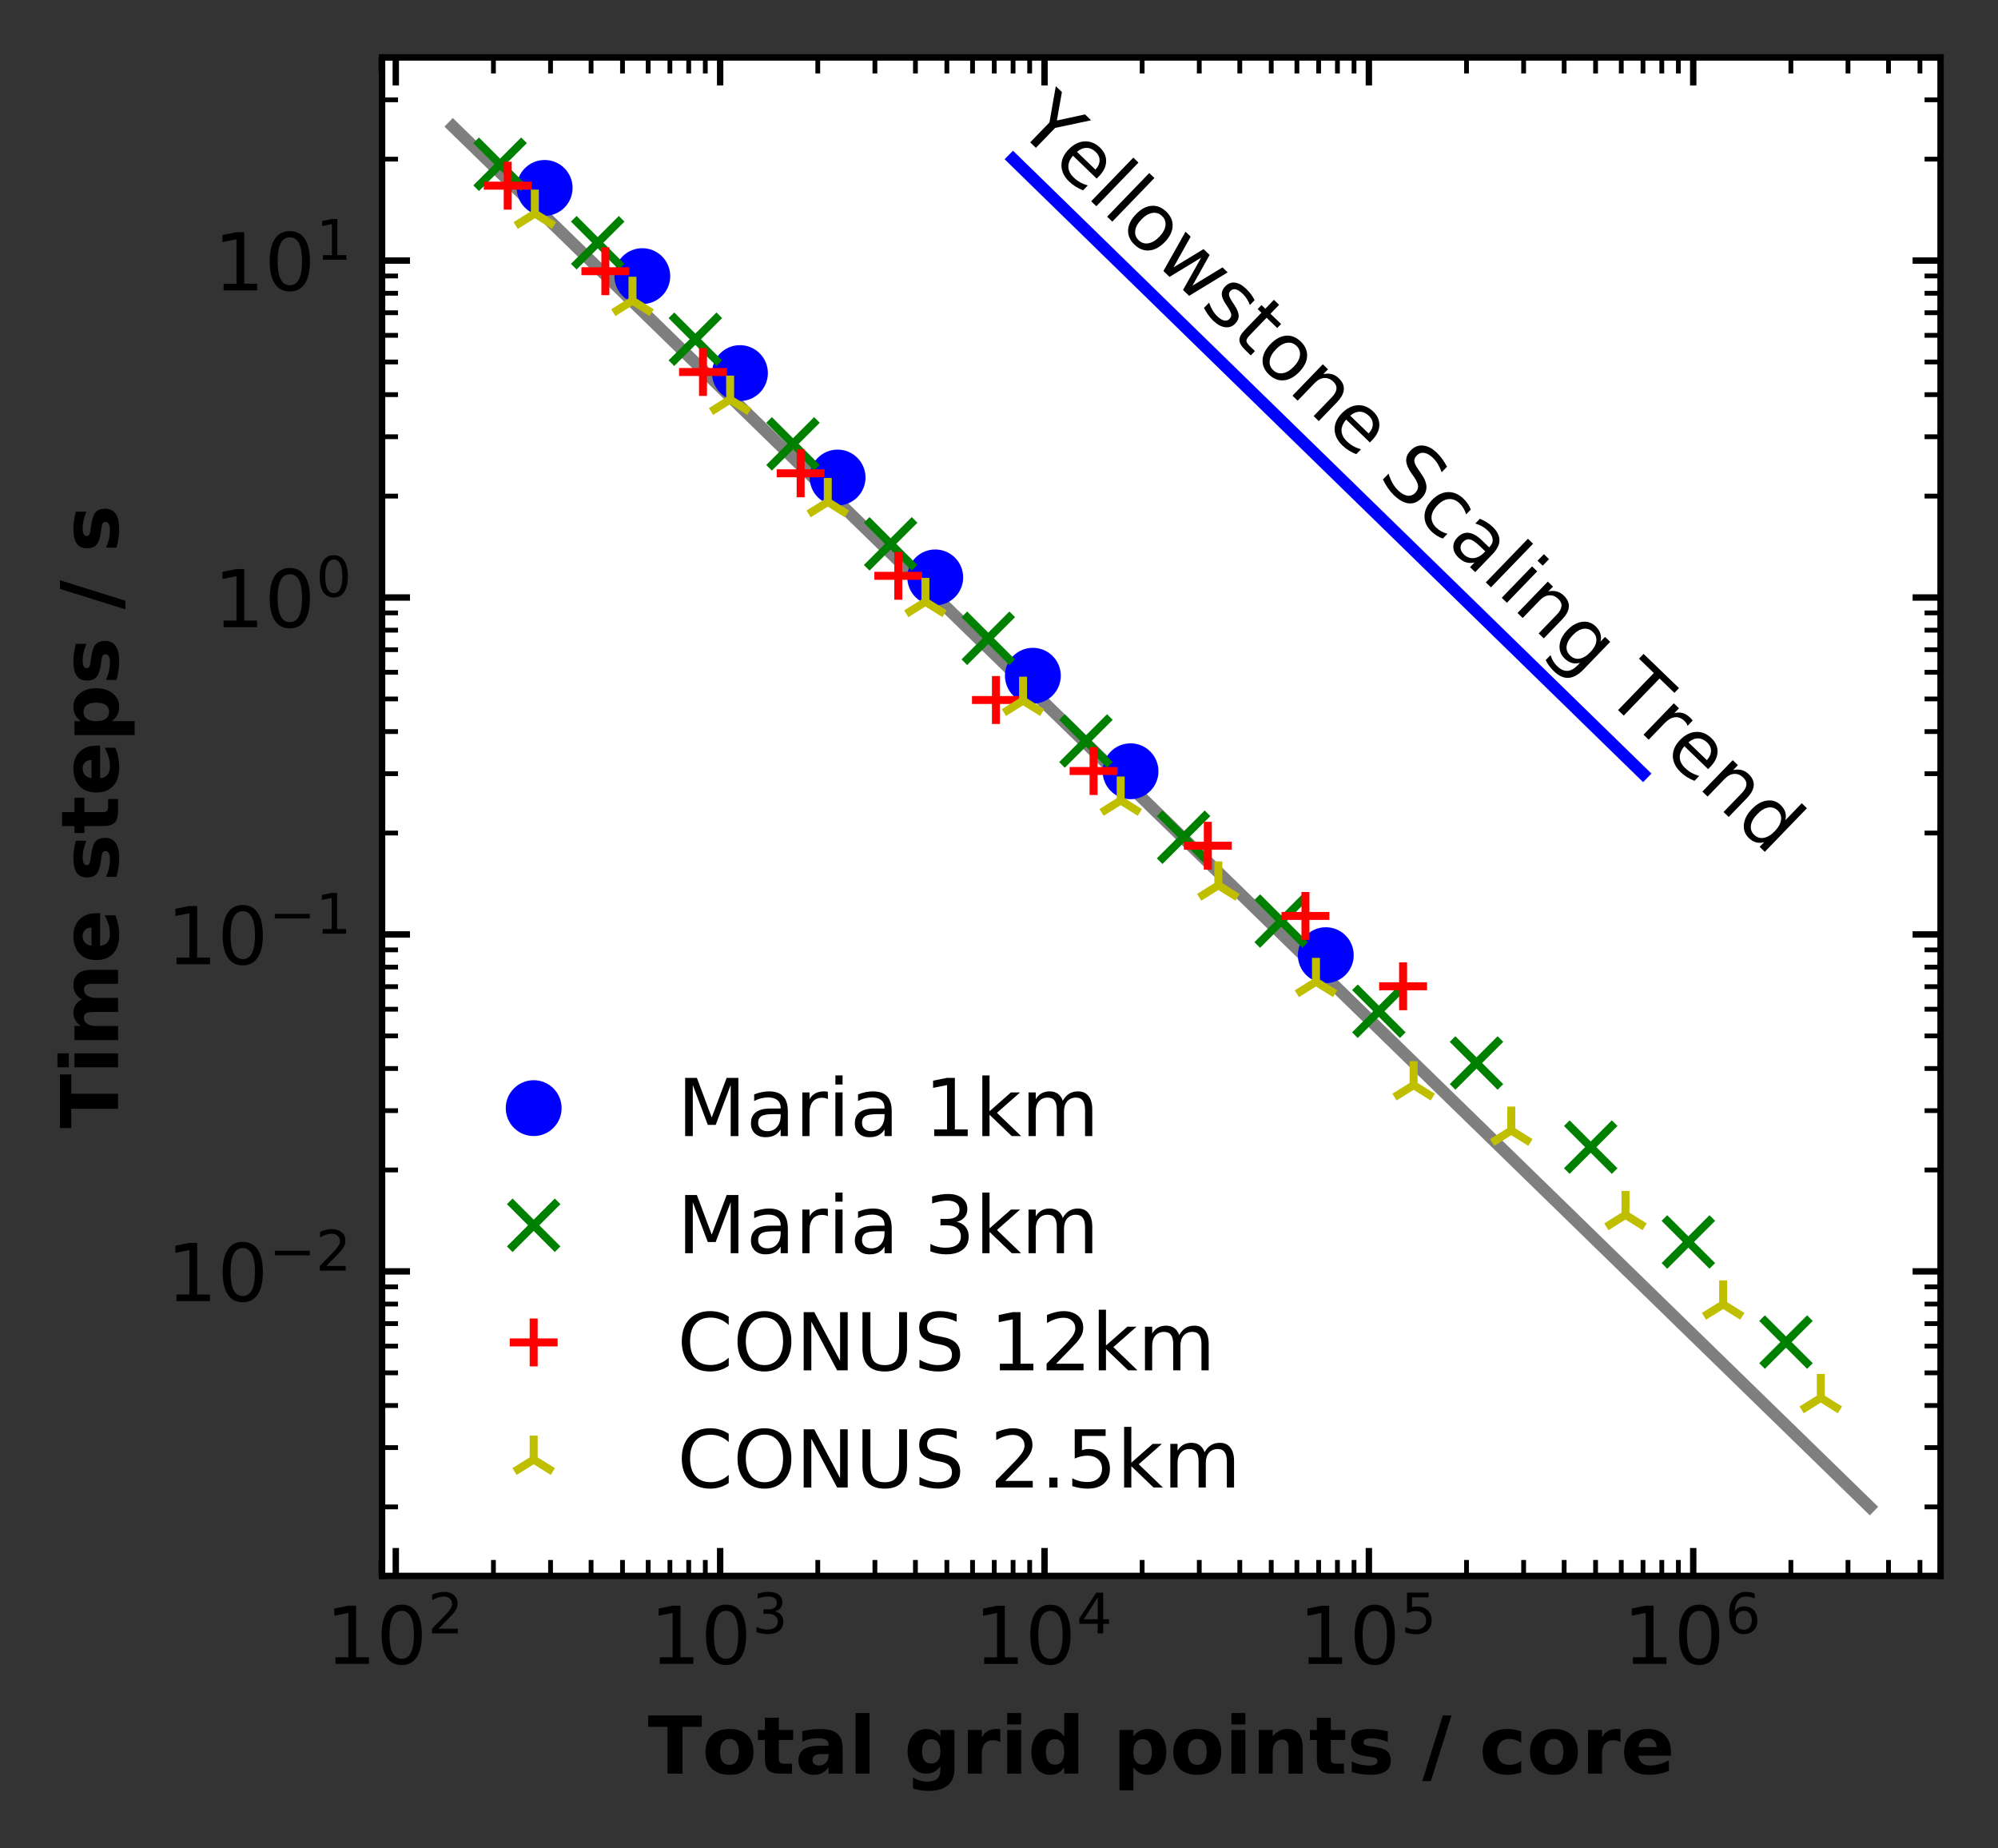 <?xml version="1.0" encoding="utf-8" standalone="no"?>
<!DOCTYPE svg PUBLIC "-//W3C//DTD SVG 1.1//EN"
  "http://www.w3.org/Graphics/SVG/1.1/DTD/svg11.dtd">
<!-- Created with matplotlib (http://matplotlib.org/) -->
<svg height="231.594pt" version="1.1" viewBox="0 0 250.378 231.594" width="250.378pt" xmlns="http://www.w3.org/2000/svg" xmlns:xlink="http://www.w3.org/1999/xlink">
 <rect x="0" y="0" width="250.378" height="231.594" fill="#333333" stroke="none"/>
 <defs>
  <style type="text/css">
*{stroke-linecap:butt;stroke-linejoin:round;}
  </style>
 </defs>
 <g id="figure_1">
  <g id="patch_1">
   <path d="M 0 231.594 
L 250.378 231.594 
L 250.378 0 
L 0 0 
z
" style="fill:none;"/>
  </g>
  <g id="axes_1">
   <g id="patch_2">
    <path d="M 47.878 197.46 
L 243.178 197.46 
L 243.178 7.2 
L 47.878 7.2 
z
" style="fill:#ffffff;"/>
   </g>
   <g id="line2d_1">
    <path clip-path="url(#pa6354e1ec8)" d="M 56.755 15.848 
L 234.301 188.812 
" style="fill:none;stroke:#7f7f7f;stroke-linecap:square;stroke-width:1.5;"/>
   </g>
   <g id="line2d_2">
    <path clip-path="url(#pa6354e1ec8)" d="M 126.953 19.94 
L 205.89 96.941 
" style="fill:none;stroke:#0000ff;stroke-linecap:square;stroke-width:1.5;"/>
   </g>
   <g id="matplotlib.axis_1">
    <g id="xtick_1">
     <g id="line2d_3">
      <defs>
       <path d="M 0 0 
L 0 -3.5 
" id="m1d130f27d7" style="stroke:#000000;stroke-width:0.8;"/>
      </defs>
      <g>
       <use style="stroke:#000000;stroke-width:0.8;" x="49.598" xlink:href="#m1d130f27d7" y="197.46"/>
      </g>
     </g>
     <g id="line2d_4">
      <defs>
       <path d="M 0 0 
L 0 3.5 
" id="mcfd89e4bd0" style="stroke:#000000;stroke-width:0.8;"/>
      </defs>
      <g>
       <use style="stroke:#000000;stroke-width:0.8;" x="49.598" xlink:href="#mcfd89e4bd0" y="7.2"/>
      </g>
     </g>
     <g id="text_1">
      <!-- $\mathdefault{10^{2}}$ -->
      <defs>
       <path d="M 12.406 8.297 
L 28.516 8.297 
L 28.516 63.922 
L 10.984 60.406 
L 10.984 69.391 
L 28.422 72.906 
L 38.281 72.906 
L 38.281 8.297 
L 54.391 8.297 
L 54.391 0 
L 12.406 0 
z
" id="DejaVuSans-31"/>
       <path d="M 31.781 66.406 
Q 24.172 66.406 20.328 58.906 
Q 16.5 51.422 16.5 36.375 
Q 16.5 21.391 20.328 13.891 
Q 24.172 6.391 31.781 6.391 
Q 39.453 6.391 43.281 13.891 
Q 47.125 21.391 47.125 36.375 
Q 47.125 51.422 43.281 58.906 
Q 39.453 66.406 31.781 66.406 
z
M 31.781 74.219 
Q 44.047 74.219 50.516 64.516 
Q 56.984 54.828 56.984 36.375 
Q 56.984 17.969 50.516 8.266 
Q 44.047 -1.422 31.781 -1.422 
Q 19.531 -1.422 13.062 8.266 
Q 6.594 17.969 6.594 36.375 
Q 6.594 54.828 13.062 64.516 
Q 19.531 74.219 31.781 74.219 
z
" id="DejaVuSans-30"/>
       <path d="M 19.188 8.297 
L 53.609 8.297 
L 53.609 0 
L 7.328 0 
L 7.328 8.297 
Q 12.938 14.109 22.625 23.891 
Q 32.328 33.688 34.812 36.531 
Q 39.547 41.844 41.422 45.531 
Q 43.312 49.219 43.312 52.781 
Q 43.312 58.594 39.234 62.25 
Q 35.156 65.922 28.609 65.922 
Q 23.969 65.922 18.812 64.312 
Q 13.672 62.703 7.812 59.422 
L 7.812 69.391 
Q 13.766 71.781 18.938 73 
Q 24.125 74.219 28.422 74.219 
Q 39.75 74.219 46.484 68.547 
Q 53.219 62.891 53.219 53.422 
Q 53.219 48.922 51.531 44.891 
Q 49.859 40.875 45.406 35.406 
Q 44.188 33.984 37.641 27.219 
Q 31.109 20.453 19.188 8.297 
z
" id="DejaVuSans-32"/>
      </defs>
      <g transform="translate(40.798 208.558)scale(0.1 -0.1)">
       <use transform="translate(0 0.766)" xlink:href="#DejaVuSans-31"/>
       <use transform="translate(63.623 0.766)" xlink:href="#DejaVuSans-30"/>
       <use transform="translate(128.203 39.047)scale(0.7)" xlink:href="#DejaVuSans-32"/>
      </g>
     </g>
    </g>
    <g id="xtick_2">
     <g id="line2d_5">
      <g>
       <use style="stroke:#000000;stroke-width:0.8;" x="90.245" xlink:href="#m1d130f27d7" y="197.46"/>
      </g>
     </g>
     <g id="line2d_6">
      <g>
       <use style="stroke:#000000;stroke-width:0.8;" x="90.245" xlink:href="#mcfd89e4bd0" y="7.2"/>
      </g>
     </g>
     <g id="text_2">
      <!-- $\mathdefault{10^{3}}$ -->
      <defs>
       <path d="M 40.578 39.312 
Q 47.656 37.797 51.625 33 
Q 55.609 28.219 55.609 21.188 
Q 55.609 10.406 48.188 4.484 
Q 40.766 -1.422 27.094 -1.422 
Q 22.516 -1.422 17.656 -0.516 
Q 12.797 0.391 7.625 2.203 
L 7.625 11.719 
Q 11.719 9.328 16.594 8.109 
Q 21.484 6.891 26.812 6.891 
Q 36.078 6.891 40.938 10.547 
Q 45.797 14.203 45.797 21.188 
Q 45.797 27.641 41.281 31.266 
Q 36.766 34.906 28.719 34.906 
L 20.219 34.906 
L 20.219 43.016 
L 29.109 43.016 
Q 36.375 43.016 40.234 45.922 
Q 44.094 48.828 44.094 54.297 
Q 44.094 59.906 40.109 62.906 
Q 36.141 65.922 28.719 65.922 
Q 24.656 65.922 20.016 65.031 
Q 15.375 64.156 9.812 62.312 
L 9.812 71.094 
Q 15.438 72.656 20.344 73.438 
Q 25.25 74.219 29.594 74.219 
Q 40.828 74.219 47.359 69.109 
Q 53.906 64.016 53.906 55.328 
Q 53.906 49.266 50.438 45.094 
Q 46.969 40.922 40.578 39.312 
z
" id="DejaVuSans-33"/>
      </defs>
      <g transform="translate(81.445 208.558)scale(0.1 -0.1)">
       <use transform="translate(0 0.766)" xlink:href="#DejaVuSans-31"/>
       <use transform="translate(63.623 0.766)" xlink:href="#DejaVuSans-30"/>
       <use transform="translate(128.203 39.047)scale(0.7)" xlink:href="#DejaVuSans-33"/>
      </g>
     </g>
    </g>
    <g id="xtick_3">
     <g id="line2d_7">
      <g>
       <use style="stroke:#000000;stroke-width:0.8;" x="130.892" xlink:href="#m1d130f27d7" y="197.46"/>
      </g>
     </g>
     <g id="line2d_8">
      <g>
       <use style="stroke:#000000;stroke-width:0.8;" x="130.892" xlink:href="#mcfd89e4bd0" y="7.2"/>
      </g>
     </g>
     <g id="text_3">
      <!-- $\mathdefault{10^{4}}$ -->
      <defs>
       <path d="M 37.797 64.312 
L 12.891 25.391 
L 37.797 25.391 
z
M 35.203 72.906 
L 47.609 72.906 
L 47.609 25.391 
L 58.016 25.391 
L 58.016 17.188 
L 47.609 17.188 
L 47.609 0 
L 37.797 0 
L 37.797 17.188 
L 4.891 17.188 
L 4.891 26.703 
z
" id="DejaVuSans-34"/>
      </defs>
      <g transform="translate(122.092 208.558)scale(0.1 -0.1)">
       <use transform="translate(0 0.684)" xlink:href="#DejaVuSans-31"/>
       <use transform="translate(63.623 0.684)" xlink:href="#DejaVuSans-30"/>
       <use transform="translate(128.203 38.966)scale(0.7)" xlink:href="#DejaVuSans-34"/>
      </g>
     </g>
    </g>
    <g id="xtick_4">
     <g id="line2d_9">
      <g>
       <use style="stroke:#000000;stroke-width:0.8;" x="171.539" xlink:href="#m1d130f27d7" y="197.46"/>
      </g>
     </g>
     <g id="line2d_10">
      <g>
       <use style="stroke:#000000;stroke-width:0.8;" x="171.539" xlink:href="#mcfd89e4bd0" y="7.2"/>
      </g>
     </g>
     <g id="text_4">
      <!-- $\mathdefault{10^{5}}$ -->
      <defs>
       <path d="M 10.797 72.906 
L 49.516 72.906 
L 49.516 64.594 
L 19.828 64.594 
L 19.828 46.734 
Q 21.969 47.469 24.109 47.828 
Q 26.266 48.188 28.422 48.188 
Q 40.625 48.188 47.75 41.5 
Q 54.891 34.812 54.891 23.391 
Q 54.891 11.625 47.562 5.094 
Q 40.234 -1.422 26.906 -1.422 
Q 22.312 -1.422 17.547 -0.641 
Q 12.797 0.141 7.719 1.703 
L 7.719 11.625 
Q 12.109 9.234 16.797 8.062 
Q 21.484 6.891 26.703 6.891 
Q 35.156 6.891 40.078 11.328 
Q 45.016 15.766 45.016 23.391 
Q 45.016 31 40.078 35.438 
Q 35.156 39.891 26.703 39.891 
Q 22.75 39.891 18.812 39.016 
Q 14.891 38.141 10.797 36.281 
z
" id="DejaVuSans-35"/>
      </defs>
      <g transform="translate(162.739 208.558)scale(0.1 -0.1)">
       <use transform="translate(0 0.684)" xlink:href="#DejaVuSans-31"/>
       <use transform="translate(63.623 0.684)" xlink:href="#DejaVuSans-30"/>
       <use transform="translate(128.203 38.966)scale(0.7)" xlink:href="#DejaVuSans-35"/>
      </g>
     </g>
    </g>
    <g id="xtick_5">
     <g id="line2d_11">
      <g>
       <use style="stroke:#000000;stroke-width:0.8;" x="212.186" xlink:href="#m1d130f27d7" y="197.46"/>
      </g>
     </g>
     <g id="line2d_12">
      <g>
       <use style="stroke:#000000;stroke-width:0.8;" x="212.186" xlink:href="#mcfd89e4bd0" y="7.2"/>
      </g>
     </g>
     <g id="text_5">
      <!-- $\mathdefault{10^{6}}$ -->
      <defs>
       <path d="M 33.016 40.375 
Q 26.375 40.375 22.484 35.828 
Q 18.609 31.297 18.609 23.391 
Q 18.609 15.531 22.484 10.953 
Q 26.375 6.391 33.016 6.391 
Q 39.656 6.391 43.531 10.953 
Q 47.406 15.531 47.406 23.391 
Q 47.406 31.297 43.531 35.828 
Q 39.656 40.375 33.016 40.375 
z
M 52.594 71.297 
L 52.594 62.312 
Q 48.875 64.062 45.094 64.984 
Q 41.312 65.922 37.594 65.922 
Q 27.828 65.922 22.672 59.328 
Q 17.531 52.734 16.797 39.406 
Q 19.672 43.656 24.016 45.922 
Q 28.375 48.188 33.594 48.188 
Q 44.578 48.188 50.953 41.516 
Q 57.328 34.859 57.328 23.391 
Q 57.328 12.156 50.688 5.359 
Q 44.047 -1.422 33.016 -1.422 
Q 20.359 -1.422 13.672 8.266 
Q 6.984 17.969 6.984 36.375 
Q 6.984 53.656 15.188 63.938 
Q 23.391 74.219 37.203 74.219 
Q 40.922 74.219 44.703 73.484 
Q 48.484 72.75 52.594 71.297 
z
" id="DejaVuSans-36"/>
      </defs>
      <g transform="translate(203.386 208.558)scale(0.1 -0.1)">
       <use transform="translate(0 0.766)" xlink:href="#DejaVuSans-31"/>
       <use transform="translate(63.623 0.766)" xlink:href="#DejaVuSans-30"/>
       <use transform="translate(128.203 39.047)scale(0.7)" xlink:href="#DejaVuSans-36"/>
      </g>
     </g>
    </g>
    <g id="xtick_6">
     <g id="line2d_13">
      <defs>
       <path d="M 0 0 
L 0 -2 
" id="m64f7df2f34" style="stroke:#000000;stroke-width:0.6;"/>
      </defs>
      <g>
       <use style="stroke:#000000;stroke-width:0.6;" x="47.738" xlink:href="#m64f7df2f34" y="197.46"/>
      </g>
     </g>
     <g id="line2d_14">
      <defs>
       <path d="M 0 0 
L 0 2 
" id="m453e31d83d" style="stroke:#000000;stroke-width:0.6;"/>
      </defs>
      <g>
       <use style="stroke:#000000;stroke-width:0.6;" x="47.738" xlink:href="#m453e31d83d" y="7.2"/>
      </g>
     </g>
    </g>
    <g id="xtick_7">
     <g id="line2d_15">
      <g>
       <use style="stroke:#000000;stroke-width:0.6;" x="61.834" xlink:href="#m64f7df2f34" y="197.46"/>
      </g>
     </g>
     <g id="line2d_16">
      <g>
       <use style="stroke:#000000;stroke-width:0.6;" x="61.834" xlink:href="#m453e31d83d" y="7.2"/>
      </g>
     </g>
    </g>
    <g id="xtick_8">
     <g id="line2d_17">
      <g>
       <use style="stroke:#000000;stroke-width:0.6;" x="68.991" xlink:href="#m64f7df2f34" y="197.46"/>
      </g>
     </g>
     <g id="line2d_18">
      <g>
       <use style="stroke:#000000;stroke-width:0.6;" x="68.991" xlink:href="#m453e31d83d" y="7.2"/>
      </g>
     </g>
    </g>
    <g id="xtick_9">
     <g id="line2d_19">
      <g>
       <use style="stroke:#000000;stroke-width:0.6;" x="74.07" xlink:href="#m64f7df2f34" y="197.46"/>
      </g>
     </g>
     <g id="line2d_20">
      <g>
       <use style="stroke:#000000;stroke-width:0.6;" x="74.07" xlink:href="#m453e31d83d" y="7.2"/>
      </g>
     </g>
    </g>
    <g id="xtick_10">
     <g id="line2d_21">
      <g>
       <use style="stroke:#000000;stroke-width:0.6;" x="78.009" xlink:href="#m64f7df2f34" y="197.46"/>
      </g>
     </g>
     <g id="line2d_22">
      <g>
       <use style="stroke:#000000;stroke-width:0.6;" x="78.009" xlink:href="#m453e31d83d" y="7.2"/>
      </g>
     </g>
    </g>
    <g id="xtick_11">
     <g id="line2d_23">
      <g>
       <use style="stroke:#000000;stroke-width:0.6;" x="81.227" xlink:href="#m64f7df2f34" y="197.46"/>
      </g>
     </g>
     <g id="line2d_24">
      <g>
       <use style="stroke:#000000;stroke-width:0.6;" x="81.227" xlink:href="#m453e31d83d" y="7.2"/>
      </g>
     </g>
    </g>
    <g id="xtick_12">
     <g id="line2d_25">
      <g>
       <use style="stroke:#000000;stroke-width:0.6;" x="83.949" xlink:href="#m64f7df2f34" y="197.46"/>
      </g>
     </g>
     <g id="line2d_26">
      <g>
       <use style="stroke:#000000;stroke-width:0.6;" x="83.949" xlink:href="#m453e31d83d" y="7.2"/>
      </g>
     </g>
    </g>
    <g id="xtick_13">
     <g id="line2d_27">
      <g>
       <use style="stroke:#000000;stroke-width:0.6;" x="86.306" xlink:href="#m64f7df2f34" y="197.46"/>
      </g>
     </g>
     <g id="line2d_28">
      <g>
       <use style="stroke:#000000;stroke-width:0.6;" x="86.306" xlink:href="#m453e31d83d" y="7.2"/>
      </g>
     </g>
    </g>
    <g id="xtick_14">
     <g id="line2d_29">
      <g>
       <use style="stroke:#000000;stroke-width:0.6;" x="88.385" xlink:href="#m64f7df2f34" y="197.46"/>
      </g>
     </g>
     <g id="line2d_30">
      <g>
       <use style="stroke:#000000;stroke-width:0.6;" x="88.385" xlink:href="#m453e31d83d" y="7.2"/>
      </g>
     </g>
    </g>
    <g id="xtick_15">
     <g id="line2d_31">
      <g>
       <use style="stroke:#000000;stroke-width:0.6;" x="102.481" xlink:href="#m64f7df2f34" y="197.46"/>
      </g>
     </g>
     <g id="line2d_32">
      <g>
       <use style="stroke:#000000;stroke-width:0.6;" x="102.481" xlink:href="#m453e31d83d" y="7.2"/>
      </g>
     </g>
    </g>
    <g id="xtick_16">
     <g id="line2d_33">
      <g>
       <use style="stroke:#000000;stroke-width:0.6;" x="109.638" xlink:href="#m64f7df2f34" y="197.46"/>
      </g>
     </g>
     <g id="line2d_34">
      <g>
       <use style="stroke:#000000;stroke-width:0.6;" x="109.638" xlink:href="#m453e31d83d" y="7.2"/>
      </g>
     </g>
    </g>
    <g id="xtick_17">
     <g id="line2d_35">
      <g>
       <use style="stroke:#000000;stroke-width:0.6;" x="114.717" xlink:href="#m64f7df2f34" y="197.46"/>
      </g>
     </g>
     <g id="line2d_36">
      <g>
       <use style="stroke:#000000;stroke-width:0.6;" x="114.717" xlink:href="#m453e31d83d" y="7.2"/>
      </g>
     </g>
    </g>
    <g id="xtick_18">
     <g id="line2d_37">
      <g>
       <use style="stroke:#000000;stroke-width:0.6;" x="118.656" xlink:href="#m64f7df2f34" y="197.46"/>
      </g>
     </g>
     <g id="line2d_38">
      <g>
       <use style="stroke:#000000;stroke-width:0.6;" x="118.656" xlink:href="#m453e31d83d" y="7.2"/>
      </g>
     </g>
    </g>
    <g id="xtick_19">
     <g id="line2d_39">
      <g>
       <use style="stroke:#000000;stroke-width:0.6;" x="121.874" xlink:href="#m64f7df2f34" y="197.46"/>
      </g>
     </g>
     <g id="line2d_40">
      <g>
       <use style="stroke:#000000;stroke-width:0.6;" x="121.874" xlink:href="#m453e31d83d" y="7.2"/>
      </g>
     </g>
    </g>
    <g id="xtick_20">
     <g id="line2d_41">
      <g>
       <use style="stroke:#000000;stroke-width:0.6;" x="124.596" xlink:href="#m64f7df2f34" y="197.46"/>
      </g>
     </g>
     <g id="line2d_42">
      <g>
       <use style="stroke:#000000;stroke-width:0.6;" x="124.596" xlink:href="#m453e31d83d" y="7.2"/>
      </g>
     </g>
    </g>
    <g id="xtick_21">
     <g id="line2d_43">
      <g>
       <use style="stroke:#000000;stroke-width:0.6;" x="126.953" xlink:href="#m64f7df2f34" y="197.46"/>
      </g>
     </g>
     <g id="line2d_44">
      <g>
       <use style="stroke:#000000;stroke-width:0.6;" x="126.953" xlink:href="#m453e31d83d" y="7.2"/>
      </g>
     </g>
    </g>
    <g id="xtick_22">
     <g id="line2d_45">
      <g>
       <use style="stroke:#000000;stroke-width:0.6;" x="129.032" xlink:href="#m64f7df2f34" y="197.46"/>
      </g>
     </g>
     <g id="line2d_46">
      <g>
       <use style="stroke:#000000;stroke-width:0.6;" x="129.032" xlink:href="#m453e31d83d" y="7.2"/>
      </g>
     </g>
    </g>
    <g id="xtick_23">
     <g id="line2d_47">
      <g>
       <use style="stroke:#000000;stroke-width:0.6;" x="143.128" xlink:href="#m64f7df2f34" y="197.46"/>
      </g>
     </g>
     <g id="line2d_48">
      <g>
       <use style="stroke:#000000;stroke-width:0.6;" x="143.128" xlink:href="#m453e31d83d" y="7.2"/>
      </g>
     </g>
    </g>
    <g id="xtick_24">
     <g id="line2d_49">
      <g>
       <use style="stroke:#000000;stroke-width:0.6;" x="150.286" xlink:href="#m64f7df2f34" y="197.46"/>
      </g>
     </g>
     <g id="line2d_50">
      <g>
       <use style="stroke:#000000;stroke-width:0.6;" x="150.286" xlink:href="#m453e31d83d" y="7.2"/>
      </g>
     </g>
    </g>
    <g id="xtick_25">
     <g id="line2d_51">
      <g>
       <use style="stroke:#000000;stroke-width:0.6;" x="155.364" xlink:href="#m64f7df2f34" y="197.46"/>
      </g>
     </g>
     <g id="line2d_52">
      <g>
       <use style="stroke:#000000;stroke-width:0.6;" x="155.364" xlink:href="#m453e31d83d" y="7.2"/>
      </g>
     </g>
    </g>
    <g id="xtick_26">
     <g id="line2d_53">
      <g>
       <use style="stroke:#000000;stroke-width:0.6;" x="159.303" xlink:href="#m64f7df2f34" y="197.46"/>
      </g>
     </g>
     <g id="line2d_54">
      <g>
       <use style="stroke:#000000;stroke-width:0.6;" x="159.303" xlink:href="#m453e31d83d" y="7.2"/>
      </g>
     </g>
    </g>
    <g id="xtick_27">
     <g id="line2d_55">
      <g>
       <use style="stroke:#000000;stroke-width:0.6;" x="162.522" xlink:href="#m64f7df2f34" y="197.46"/>
      </g>
     </g>
     <g id="line2d_56">
      <g>
       <use style="stroke:#000000;stroke-width:0.6;" x="162.522" xlink:href="#m453e31d83d" y="7.2"/>
      </g>
     </g>
    </g>
    <g id="xtick_28">
     <g id="line2d_57">
      <g>
       <use style="stroke:#000000;stroke-width:0.6;" x="165.243" xlink:href="#m64f7df2f34" y="197.46"/>
      </g>
     </g>
     <g id="line2d_58">
      <g>
       <use style="stroke:#000000;stroke-width:0.6;" x="165.243" xlink:href="#m453e31d83d" y="7.2"/>
      </g>
     </g>
    </g>
    <g id="xtick_29">
     <g id="line2d_59">
      <g>
       <use style="stroke:#000000;stroke-width:0.6;" x="167.6" xlink:href="#m64f7df2f34" y="197.46"/>
      </g>
     </g>
     <g id="line2d_60">
      <g>
       <use style="stroke:#000000;stroke-width:0.6;" x="167.6" xlink:href="#m453e31d83d" y="7.2"/>
      </g>
     </g>
    </g>
    <g id="xtick_30">
     <g id="line2d_61">
      <g>
       <use style="stroke:#000000;stroke-width:0.6;" x="169.679" xlink:href="#m64f7df2f34" y="197.46"/>
      </g>
     </g>
     <g id="line2d_62">
      <g>
       <use style="stroke:#000000;stroke-width:0.6;" x="169.679" xlink:href="#m453e31d83d" y="7.2"/>
      </g>
     </g>
    </g>
    <g id="xtick_31">
     <g id="line2d_63">
      <g>
       <use style="stroke:#000000;stroke-width:0.6;" x="183.775" xlink:href="#m64f7df2f34" y="197.46"/>
      </g>
     </g>
     <g id="line2d_64">
      <g>
       <use style="stroke:#000000;stroke-width:0.6;" x="183.775" xlink:href="#m453e31d83d" y="7.2"/>
      </g>
     </g>
    </g>
    <g id="xtick_32">
     <g id="line2d_65">
      <g>
       <use style="stroke:#000000;stroke-width:0.6;" x="190.933" xlink:href="#m64f7df2f34" y="197.46"/>
      </g>
     </g>
     <g id="line2d_66">
      <g>
       <use style="stroke:#000000;stroke-width:0.6;" x="190.933" xlink:href="#m453e31d83d" y="7.2"/>
      </g>
     </g>
    </g>
    <g id="xtick_33">
     <g id="line2d_67">
      <g>
       <use style="stroke:#000000;stroke-width:0.6;" x="196.011" xlink:href="#m64f7df2f34" y="197.46"/>
      </g>
     </g>
     <g id="line2d_68">
      <g>
       <use style="stroke:#000000;stroke-width:0.6;" x="196.011" xlink:href="#m453e31d83d" y="7.2"/>
      </g>
     </g>
    </g>
    <g id="xtick_34">
     <g id="line2d_69">
      <g>
       <use style="stroke:#000000;stroke-width:0.6;" x="199.95" xlink:href="#m64f7df2f34" y="197.46"/>
      </g>
     </g>
     <g id="line2d_70">
      <g>
       <use style="stroke:#000000;stroke-width:0.6;" x="199.95" xlink:href="#m453e31d83d" y="7.2"/>
      </g>
     </g>
    </g>
    <g id="xtick_35">
     <g id="line2d_71">
      <g>
       <use style="stroke:#000000;stroke-width:0.6;" x="203.169" xlink:href="#m64f7df2f34" y="197.46"/>
      </g>
     </g>
     <g id="line2d_72">
      <g>
       <use style="stroke:#000000;stroke-width:0.6;" x="203.169" xlink:href="#m453e31d83d" y="7.2"/>
      </g>
     </g>
    </g>
    <g id="xtick_36">
     <g id="line2d_73">
      <g>
       <use style="stroke:#000000;stroke-width:0.6;" x="205.89" xlink:href="#m64f7df2f34" y="197.46"/>
      </g>
     </g>
     <g id="line2d_74">
      <g>
       <use style="stroke:#000000;stroke-width:0.6;" x="205.89" xlink:href="#m453e31d83d" y="7.2"/>
      </g>
     </g>
    </g>
    <g id="xtick_37">
     <g id="line2d_75">
      <g>
       <use style="stroke:#000000;stroke-width:0.6;" x="208.247" xlink:href="#m64f7df2f34" y="197.46"/>
      </g>
     </g>
     <g id="line2d_76">
      <g>
       <use style="stroke:#000000;stroke-width:0.6;" x="208.247" xlink:href="#m453e31d83d" y="7.2"/>
      </g>
     </g>
    </g>
    <g id="xtick_38">
     <g id="line2d_77">
      <g>
       <use style="stroke:#000000;stroke-width:0.6;" x="210.326" xlink:href="#m64f7df2f34" y="197.46"/>
      </g>
     </g>
     <g id="line2d_78">
      <g>
       <use style="stroke:#000000;stroke-width:0.6;" x="210.326" xlink:href="#m453e31d83d" y="7.2"/>
      </g>
     </g>
    </g>
    <g id="xtick_39">
     <g id="line2d_79">
      <g>
       <use style="stroke:#000000;stroke-width:0.6;" x="224.422" xlink:href="#m64f7df2f34" y="197.46"/>
      </g>
     </g>
     <g id="line2d_80">
      <g>
       <use style="stroke:#000000;stroke-width:0.6;" x="224.422" xlink:href="#m453e31d83d" y="7.2"/>
      </g>
     </g>
    </g>
    <g id="xtick_40">
     <g id="line2d_81">
      <g>
       <use style="stroke:#000000;stroke-width:0.6;" x="231.58" xlink:href="#m64f7df2f34" y="197.46"/>
      </g>
     </g>
     <g id="line2d_82">
      <g>
       <use style="stroke:#000000;stroke-width:0.6;" x="231.58" xlink:href="#m453e31d83d" y="7.2"/>
      </g>
     </g>
    </g>
    <g id="xtick_41">
     <g id="line2d_83">
      <g>
       <use style="stroke:#000000;stroke-width:0.6;" x="236.658" xlink:href="#m64f7df2f34" y="197.46"/>
      </g>
     </g>
     <g id="line2d_84">
      <g>
       <use style="stroke:#000000;stroke-width:0.6;" x="236.658" xlink:href="#m453e31d83d" y="7.2"/>
      </g>
     </g>
    </g>
    <g id="xtick_42">
     <g id="line2d_85">
      <g>
       <use style="stroke:#000000;stroke-width:0.6;" x="240.597" xlink:href="#m64f7df2f34" y="197.46"/>
      </g>
     </g>
     <g id="line2d_86">
      <g>
       <use style="stroke:#000000;stroke-width:0.6;" x="240.597" xlink:href="#m453e31d83d" y="7.2"/>
      </g>
     </g>
    </g>
    <g id="text_6">
     <!-- Total grid points / core -->
     <defs>
      <path d="M 0.484 72.906 
L 67.672 72.906 
L 67.672 58.688 
L 43.5 58.688 
L 43.5 0 
L 24.703 0 
L 24.703 58.688 
L 0.484 58.688 
z
" id="DejaVuSans-Bold-54"/>
      <path d="M 34.422 43.5 
Q 28.609 43.5 25.562 39.328 
Q 22.516 35.156 22.516 27.297 
Q 22.516 19.438 25.562 15.25 
Q 28.609 11.078 34.422 11.078 
Q 40.141 11.078 43.156 15.25 
Q 46.188 19.438 46.188 27.297 
Q 46.188 35.156 43.156 39.328 
Q 40.141 43.5 34.422 43.5 
z
M 34.422 56 
Q 48.531 56 56.469 48.375 
Q 64.406 40.766 64.406 27.297 
Q 64.406 13.812 56.469 6.188 
Q 48.531 -1.422 34.422 -1.422 
Q 20.266 -1.422 12.281 6.188 
Q 4.297 13.812 4.297 27.297 
Q 4.297 40.766 12.281 48.375 
Q 20.266 56 34.422 56 
z
" id="DejaVuSans-Bold-6f"/>
      <path d="M 27.484 70.219 
L 27.484 54.688 
L 45.516 54.688 
L 45.516 42.188 
L 27.484 42.188 
L 27.484 19 
Q 27.484 15.188 29 13.844 
Q 30.516 12.5 35.016 12.5 
L 44 12.5 
L 44 0 
L 29 0 
Q 18.656 0 14.328 4.312 
Q 10.016 8.641 10.016 19 
L 10.016 42.188 
L 1.312 42.188 
L 1.312 54.688 
L 10.016 54.688 
L 10.016 70.219 
z
" id="DejaVuSans-Bold-74"/>
      <path d="M 32.906 24.609 
Q 27.438 24.609 24.672 22.75 
Q 21.922 20.906 21.922 17.281 
Q 21.922 13.969 24.141 12.078 
Q 26.375 10.203 30.328 10.203 
Q 35.25 10.203 38.625 13.734 
Q 42 17.281 42 22.609 
L 42 24.609 
z
M 59.625 31.203 
L 59.625 0 
L 42 0 
L 42 8.109 
Q 38.484 3.125 34.078 0.844 
Q 29.688 -1.422 23.391 -1.422 
Q 14.891 -1.422 9.594 3.531 
Q 4.297 8.5 4.297 16.406 
Q 4.297 26.031 10.906 30.516 
Q 17.531 35.016 31.688 35.016 
L 42 35.016 
L 42 36.375 
Q 42 40.531 38.719 42.453 
Q 35.453 44.391 28.516 44.391 
Q 22.906 44.391 18.062 43.266 
Q 13.234 42.141 9.078 39.891 
L 9.078 53.219 
Q 14.703 54.594 20.359 55.297 
Q 26.031 56 31.688 56 
Q 46.484 56 53.047 50.172 
Q 59.625 44.344 59.625 31.203 
z
" id="DejaVuSans-Bold-61"/>
      <path d="M 8.406 75.984 
L 25.875 75.984 
L 25.875 0 
L 8.406 0 
z
" id="DejaVuSans-Bold-6c"/>
      <path id="DejaVuSans-Bold-20"/>
      <path d="M 45.609 9.281 
Q 42 4.5 37.641 2.25 
Q 33.297 0 27.594 0 
Q 17.578 0 11.031 7.875 
Q 4.5 15.766 4.5 27.984 
Q 4.5 40.234 11.031 48.062 
Q 17.578 55.906 27.594 55.906 
Q 33.297 55.906 37.641 53.656 
Q 42 51.422 45.609 46.578 
L 45.609 54.688 
L 63.188 54.688 
L 63.188 5.516 
Q 63.188 -7.672 54.859 -14.625 
Q 46.531 -21.578 30.719 -21.578 
Q 25.594 -21.578 20.797 -20.797 
Q 16.016 -20.016 11.188 -18.406 
L 11.188 -4.781 
Q 15.766 -7.422 20.156 -8.719 
Q 24.562 -10.016 29 -10.016 
Q 37.594 -10.016 41.594 -6.25 
Q 45.609 -2.484 45.609 5.516 
z
M 34.078 43.312 
Q 28.656 43.312 25.625 39.297 
Q 22.609 35.297 22.609 27.984 
Q 22.609 20.453 25.531 16.578 
Q 28.469 12.703 34.078 12.703 
Q 39.547 12.703 42.578 16.703 
Q 45.609 20.703 45.609 27.984 
Q 45.609 35.297 42.578 39.297 
Q 39.547 43.312 34.078 43.312 
z
" id="DejaVuSans-Bold-67"/>
      <path d="M 49.031 39.797 
Q 46.734 40.875 44.453 41.375 
Q 42.188 41.891 39.891 41.891 
Q 33.156 41.891 29.516 37.562 
Q 25.875 33.25 25.875 25.203 
L 25.875 0 
L 8.406 0 
L 8.406 54.688 
L 25.875 54.688 
L 25.875 45.703 
Q 29.25 51.078 33.609 53.531 
Q 37.984 56 44.094 56 
Q 44.969 56 45.984 55.922 
Q 47.016 55.859 48.969 55.609 
z
" id="DejaVuSans-Bold-72"/>
      <path d="M 8.406 54.688 
L 25.875 54.688 
L 25.875 0 
L 8.406 0 
z
M 8.406 75.984 
L 25.875 75.984 
L 25.875 61.719 
L 8.406 61.719 
z
" id="DejaVuSans-Bold-69"/>
      <path d="M 45.609 46.688 
L 45.609 75.984 
L 63.188 75.984 
L 63.188 0 
L 45.609 0 
L 45.609 7.906 
Q 42 3.078 37.641 0.828 
Q 33.297 -1.422 27.594 -1.422 
Q 17.484 -1.422 10.984 6.609 
Q 4.5 14.656 4.5 27.297 
Q 4.5 39.938 10.984 47.969 
Q 17.484 56 27.594 56 
Q 33.25 56 37.625 53.734 
Q 42 51.469 45.609 46.688 
z
M 34.078 11.281 
Q 39.703 11.281 42.656 15.375 
Q 45.609 19.484 45.609 27.297 
Q 45.609 35.109 42.656 39.203 
Q 39.703 43.312 34.078 43.312 
Q 28.516 43.312 25.562 39.203 
Q 22.609 35.109 22.609 27.297 
Q 22.609 19.484 25.562 15.375 
Q 28.516 11.281 34.078 11.281 
z
" id="DejaVuSans-Bold-64"/>
      <path d="M 25.875 7.906 
L 25.875 -20.797 
L 8.406 -20.797 
L 8.406 54.688 
L 25.875 54.688 
L 25.875 46.688 
Q 29.5 51.469 33.891 53.734 
Q 38.281 56 44 56 
Q 54.109 56 60.594 47.969 
Q 67.094 39.938 67.094 27.297 
Q 67.094 14.656 60.594 6.609 
Q 54.109 -1.422 44 -1.422 
Q 38.281 -1.422 33.891 0.844 
Q 29.5 3.125 25.875 7.906 
z
M 37.5 43.312 
Q 31.891 43.312 28.875 39.188 
Q 25.875 35.062 25.875 27.297 
Q 25.875 19.531 28.875 15.406 
Q 31.891 11.281 37.5 11.281 
Q 43.109 11.281 46.062 15.375 
Q 49.031 19.484 49.031 27.297 
Q 49.031 35.109 46.062 39.203 
Q 43.109 43.312 37.5 43.312 
z
" id="DejaVuSans-Bold-70"/>
      <path d="M 63.375 33.297 
L 63.375 0 
L 45.797 0 
L 45.797 5.422 
L 45.797 25.484 
Q 45.797 32.562 45.484 35.25 
Q 45.172 37.938 44.391 39.203 
Q 43.359 40.922 41.594 41.875 
Q 39.844 42.828 37.594 42.828 
Q 32.125 42.828 29 38.594 
Q 25.875 34.375 25.875 26.906 
L 25.875 0 
L 8.406 0 
L 8.406 54.688 
L 25.875 54.688 
L 25.875 46.688 
Q 29.828 51.469 34.266 53.734 
Q 38.719 56 44.094 56 
Q 53.562 56 58.469 50.188 
Q 63.375 44.391 63.375 33.297 
z
" id="DejaVuSans-Bold-6e"/>
      <path d="M 51.125 52.984 
L 51.125 39.703 
Q 45.516 42.047 40.281 43.219 
Q 35.062 44.391 30.422 44.391 
Q 25.438 44.391 23.016 43.141 
Q 20.609 41.891 20.609 39.312 
Q 20.609 37.203 22.438 36.078 
Q 24.266 34.969 29 34.422 
L 32.078 33.984 
Q 45.516 32.281 50.141 28.375 
Q 54.781 24.469 54.781 16.109 
Q 54.781 7.375 48.328 2.969 
Q 41.891 -1.422 29.109 -1.422 
Q 23.688 -1.422 17.891 -0.562 
Q 12.109 0.297 6 2 
L 6 15.281 
Q 11.234 12.75 16.719 11.469 
Q 22.219 10.203 27.875 10.203 
Q 33.016 10.203 35.594 11.609 
Q 38.188 13.031 38.188 15.828 
Q 38.188 18.172 36.406 19.312 
Q 34.625 20.453 29.297 21.094 
L 26.219 21.484 
Q 14.547 22.953 9.859 26.906 
Q 5.172 30.859 5.172 38.922 
Q 5.172 47.609 11.125 51.797 
Q 17.094 56 29.391 56 
Q 34.234 56 39.547 55.266 
Q 44.875 54.547 51.125 52.984 
z
" id="DejaVuSans-Bold-73"/>
      <path d="M 25.688 72.906 
L 36.531 72.906 
L 10.797 -9.281 
L 0 -9.281 
z
" id="DejaVuSans-Bold-2f"/>
      <path d="M 52.594 52.984 
L 52.594 38.719 
Q 49.031 41.156 45.438 42.328 
Q 41.844 43.5 37.984 43.5 
Q 30.672 43.5 26.594 39.234 
Q 22.516 34.969 22.516 27.297 
Q 22.516 19.625 26.594 15.344 
Q 30.672 11.078 37.984 11.078 
Q 42.094 11.078 45.781 12.297 
Q 49.469 13.531 52.594 15.922 
L 52.594 1.609 
Q 48.484 0.094 44.266 -0.656 
Q 40.047 -1.422 35.797 -1.422 
Q 21 -1.422 12.641 6.172 
Q 4.297 13.766 4.297 27.297 
Q 4.297 40.828 12.641 48.406 
Q 21 56 35.797 56 
Q 40.094 56 44.266 55.25 
Q 48.438 54.5 52.594 52.984 
z
" id="DejaVuSans-Bold-63"/>
      <path d="M 62.984 27.484 
L 62.984 22.516 
L 22.125 22.516 
Q 22.75 16.359 26.562 13.281 
Q 30.375 10.203 37.203 10.203 
Q 42.719 10.203 48.5 11.844 
Q 54.297 13.484 60.406 16.797 
L 60.406 3.328 
Q 54.203 0.984 48 -0.219 
Q 41.797 -1.422 35.594 -1.422 
Q 20.75 -1.422 12.516 6.125 
Q 4.297 13.672 4.297 27.297 
Q 4.297 40.672 12.375 48.328 
Q 20.453 56 34.625 56 
Q 47.516 56 55.25 48.234 
Q 62.984 40.484 62.984 27.484 
z
M 45.016 33.297 
Q 45.016 38.281 42.109 41.328 
Q 39.203 44.391 34.516 44.391 
Q 29.438 44.391 26.266 41.531 
Q 23.094 38.672 22.312 33.297 
z
" id="DejaVuSans-Bold-65"/>
     </defs>
     <g transform="translate(81.178 222.237)scale(0.1 -0.1)">
      <use xlink:href="#DejaVuSans-Bold-54"/>
      <use x="68.01" xlink:href="#DejaVuSans-Bold-6f"/>
      <use x="136.711" xlink:href="#DejaVuSans-Bold-74"/>
      <use x="184.514" xlink:href="#DejaVuSans-Bold-61"/>
      <use x="251.994" xlink:href="#DejaVuSans-Bold-6c"/>
      <use x="286.271" xlink:href="#DejaVuSans-Bold-20"/>
      <use x="321.086" xlink:href="#DejaVuSans-Bold-67"/>
      <use x="392.668" xlink:href="#DejaVuSans-Bold-72"/>
      <use x="441.984" xlink:href="#DejaVuSans-Bold-69"/>
      <use x="476.262" xlink:href="#DejaVuSans-Bold-64"/>
      <use x="547.844" xlink:href="#DejaVuSans-Bold-20"/>
      <use x="582.658" xlink:href="#DejaVuSans-Bold-70"/>
      <use x="654.24" xlink:href="#DejaVuSans-Bold-6f"/>
      <use x="722.941" xlink:href="#DejaVuSans-Bold-69"/>
      <use x="757.219" xlink:href="#DejaVuSans-Bold-6e"/>
      <use x="828.41" xlink:href="#DejaVuSans-Bold-74"/>
      <use x="876.213" xlink:href="#DejaVuSans-Bold-73"/>
      <use x="935.734" xlink:href="#DejaVuSans-Bold-20"/>
      <use x="970.549" xlink:href="#DejaVuSans-Bold-2f"/>
      <use x="1007.072" xlink:href="#DejaVuSans-Bold-20"/>
      <use x="1041.887" xlink:href="#DejaVuSans-Bold-63"/>
      <use x="1101.164" xlink:href="#DejaVuSans-Bold-6f"/>
      <use x="1169.865" xlink:href="#DejaVuSans-Bold-72"/>
      <use x="1219.182" xlink:href="#DejaVuSans-Bold-65"/>
     </g>
    </g>
   </g>
   <g id="matplotlib.axis_2">
    <g id="ytick_1">
     <g id="line2d_87">
      <defs>
       <path d="M 0 0 
L 3.5 0 
" id="m5de4e15e13" style="stroke:#000000;stroke-width:0.8;"/>
      </defs>
      <g>
       <use style="stroke:#000000;stroke-width:0.8;" x="47.878" xlink:href="#m5de4e15e13" y="159.303"/>
      </g>
     </g>
     <g id="line2d_88">
      <defs>
       <path d="M 0 0 
L -3.5 0 
" id="m9c33730fd0" style="stroke:#000000;stroke-width:0.8;"/>
      </defs>
      <g>
       <use style="stroke:#000000;stroke-width:0.8;" x="243.178" xlink:href="#m9c33730fd0" y="159.303"/>
      </g>
     </g>
     <g id="text_7">
      <!-- $\mathdefault{10^{-2}}$ -->
      <defs>
       <path d="M 10.594 35.5 
L 73.188 35.5 
L 73.188 27.203 
L 10.594 27.203 
z
" id="DejaVuSans-2212"/>
      </defs>
      <g transform="translate(20.878 163.102)scale(0.1 -0.1)">
       <use transform="translate(0 0.766)" xlink:href="#DejaVuSans-31"/>
       <use transform="translate(63.623 0.766)" xlink:href="#DejaVuSans-30"/>
       <use transform="translate(128.203 39.047)scale(0.7)" xlink:href="#DejaVuSans-2212"/>
       <use transform="translate(186.855 39.047)scale(0.7)" xlink:href="#DejaVuSans-32"/>
      </g>
     </g>
    </g>
    <g id="ytick_2">
     <g id="line2d_89">
      <g>
       <use style="stroke:#000000;stroke-width:0.8;" x="47.878" xlink:href="#m5de4e15e13" y="117.085"/>
      </g>
     </g>
     <g id="line2d_90">
      <g>
       <use style="stroke:#000000;stroke-width:0.8;" x="243.178" xlink:href="#m9c33730fd0" y="117.085"/>
      </g>
     </g>
     <g id="text_8">
      <!-- $\mathdefault{10^{-1}}$ -->
      <g transform="translate(20.878 120.884)scale(0.1 -0.1)">
       <use transform="translate(0 0.684)" xlink:href="#DejaVuSans-31"/>
       <use transform="translate(63.623 0.684)" xlink:href="#DejaVuSans-30"/>
       <use transform="translate(128.203 38.966)scale(0.7)" xlink:href="#DejaVuSans-2212"/>
       <use transform="translate(186.855 38.966)scale(0.7)" xlink:href="#DejaVuSans-31"/>
      </g>
     </g>
    </g>
    <g id="ytick_3">
     <g id="line2d_91">
      <g>
       <use style="stroke:#000000;stroke-width:0.8;" x="47.878" xlink:href="#m5de4e15e13" y="74.867"/>
      </g>
     </g>
     <g id="line2d_92">
      <g>
       <use style="stroke:#000000;stroke-width:0.8;" x="243.178" xlink:href="#m9c33730fd0" y="74.867"/>
      </g>
     </g>
     <g id="text_9">
      <!-- $\mathdefault{10^{0}}$ -->
      <g transform="translate(26.778 78.666)scale(0.1 -0.1)">
       <use transform="translate(0 0.766)" xlink:href="#DejaVuSans-31"/>
       <use transform="translate(63.623 0.766)" xlink:href="#DejaVuSans-30"/>
       <use transform="translate(128.203 39.047)scale(0.7)" xlink:href="#DejaVuSans-30"/>
      </g>
     </g>
    </g>
    <g id="ytick_4">
     <g id="line2d_93">
      <g>
       <use style="stroke:#000000;stroke-width:0.8;" x="47.878" xlink:href="#m5de4e15e13" y="32.648"/>
      </g>
     </g>
     <g id="line2d_94">
      <g>
       <use style="stroke:#000000;stroke-width:0.8;" x="243.178" xlink:href="#m9c33730fd0" y="32.648"/>
      </g>
     </g>
     <g id="text_10">
      <!-- $\mathdefault{10^{1}}$ -->
      <g transform="translate(26.778 36.448)scale(0.1 -0.1)">
       <use transform="translate(0 0.684)" xlink:href="#DejaVuSans-31"/>
       <use transform="translate(63.623 0.684)" xlink:href="#DejaVuSans-30"/>
       <use transform="translate(128.203 38.966)scale(0.7)" xlink:href="#DejaVuSans-31"/>
      </g>
     </g>
    </g>
    <g id="ytick_5">
     <g id="line2d_95">
      <defs>
       <path d="M 0 0 
L 2 0 
" id="mac9cd9de3a" style="stroke:#000000;stroke-width:0.6;"/>
      </defs>
      <g>
       <use style="stroke:#000000;stroke-width:0.6;" x="47.878" xlink:href="#mac9cd9de3a" y="188.812"/>
      </g>
     </g>
     <g id="line2d_96">
      <defs>
       <path d="M 0 0 
L -2 0 
" id="mabd2edde5b" style="stroke:#000000;stroke-width:0.6;"/>
      </defs>
      <g>
       <use style="stroke:#000000;stroke-width:0.6;" x="243.178" xlink:href="#mabd2edde5b" y="188.812"/>
      </g>
     </g>
    </g>
    <g id="ytick_6">
     <g id="line2d_97">
      <g>
       <use style="stroke:#000000;stroke-width:0.6;" x="47.878" xlink:href="#mac9cd9de3a" y="181.378"/>
      </g>
     </g>
     <g id="line2d_98">
      <g>
       <use style="stroke:#000000;stroke-width:0.6;" x="243.178" xlink:href="#mabd2edde5b" y="181.378"/>
      </g>
     </g>
    </g>
    <g id="ytick_7">
     <g id="line2d_99">
      <g>
       <use style="stroke:#000000;stroke-width:0.6;" x="47.878" xlink:href="#mac9cd9de3a" y="176.103"/>
      </g>
     </g>
     <g id="line2d_100">
      <g>
       <use style="stroke:#000000;stroke-width:0.6;" x="243.178" xlink:href="#mabd2edde5b" y="176.103"/>
      </g>
     </g>
    </g>
    <g id="ytick_8">
     <g id="line2d_101">
      <g>
       <use style="stroke:#000000;stroke-width:0.6;" x="47.878" xlink:href="#mac9cd9de3a" y="172.012"/>
      </g>
     </g>
     <g id="line2d_102">
      <g>
       <use style="stroke:#000000;stroke-width:0.6;" x="243.178" xlink:href="#mabd2edde5b" y="172.012"/>
      </g>
     </g>
    </g>
    <g id="ytick_9">
     <g id="line2d_103">
      <g>
       <use style="stroke:#000000;stroke-width:0.6;" x="47.878" xlink:href="#mac9cd9de3a" y="168.669"/>
      </g>
     </g>
     <g id="line2d_104">
      <g>
       <use style="stroke:#000000;stroke-width:0.6;" x="243.178" xlink:href="#mabd2edde5b" y="168.669"/>
      </g>
     </g>
    </g>
    <g id="ytick_10">
     <g id="line2d_105">
      <g>
       <use style="stroke:#000000;stroke-width:0.6;" x="47.878" xlink:href="#mac9cd9de3a" y="165.842"/>
      </g>
     </g>
     <g id="line2d_106">
      <g>
       <use style="stroke:#000000;stroke-width:0.6;" x="243.178" xlink:href="#mabd2edde5b" y="165.842"/>
      </g>
     </g>
    </g>
    <g id="ytick_11">
     <g id="line2d_107">
      <g>
       <use style="stroke:#000000;stroke-width:0.6;" x="47.878" xlink:href="#mac9cd9de3a" y="163.394"/>
      </g>
     </g>
     <g id="line2d_108">
      <g>
       <use style="stroke:#000000;stroke-width:0.6;" x="243.178" xlink:href="#mabd2edde5b" y="163.394"/>
      </g>
     </g>
    </g>
    <g id="ytick_12">
     <g id="line2d_109">
      <g>
       <use style="stroke:#000000;stroke-width:0.6;" x="47.878" xlink:href="#mac9cd9de3a" y="161.234"/>
      </g>
     </g>
     <g id="line2d_110">
      <g>
       <use style="stroke:#000000;stroke-width:0.6;" x="243.178" xlink:href="#mabd2edde5b" y="161.234"/>
      </g>
     </g>
    </g>
    <g id="ytick_13">
     <g id="line2d_111">
      <g>
       <use style="stroke:#000000;stroke-width:0.6;" x="47.878" xlink:href="#mac9cd9de3a" y="146.594"/>
      </g>
     </g>
     <g id="line2d_112">
      <g>
       <use style="stroke:#000000;stroke-width:0.6;" x="243.178" xlink:href="#mabd2edde5b" y="146.594"/>
      </g>
     </g>
    </g>
    <g id="ytick_14">
     <g id="line2d_113">
      <g>
       <use style="stroke:#000000;stroke-width:0.6;" x="47.878" xlink:href="#mac9cd9de3a" y="139.16"/>
      </g>
     </g>
     <g id="line2d_114">
      <g>
       <use style="stroke:#000000;stroke-width:0.6;" x="243.178" xlink:href="#mabd2edde5b" y="139.16"/>
      </g>
     </g>
    </g>
    <g id="ytick_15">
     <g id="line2d_115">
      <g>
       <use style="stroke:#000000;stroke-width:0.6;" x="47.878" xlink:href="#mac9cd9de3a" y="133.885"/>
      </g>
     </g>
     <g id="line2d_116">
      <g>
       <use style="stroke:#000000;stroke-width:0.6;" x="243.178" xlink:href="#mabd2edde5b" y="133.885"/>
      </g>
     </g>
    </g>
    <g id="ytick_16">
     <g id="line2d_117">
      <g>
       <use style="stroke:#000000;stroke-width:0.6;" x="47.878" xlink:href="#mac9cd9de3a" y="129.793"/>
      </g>
     </g>
     <g id="line2d_118">
      <g>
       <use style="stroke:#000000;stroke-width:0.6;" x="243.178" xlink:href="#mabd2edde5b" y="129.793"/>
      </g>
     </g>
    </g>
    <g id="ytick_17">
     <g id="line2d_119">
      <g>
       <use style="stroke:#000000;stroke-width:0.6;" x="47.878" xlink:href="#mac9cd9de3a" y="126.451"/>
      </g>
     </g>
     <g id="line2d_120">
      <g>
       <use style="stroke:#000000;stroke-width:0.6;" x="243.178" xlink:href="#mabd2edde5b" y="126.451"/>
      </g>
     </g>
    </g>
    <g id="ytick_18">
     <g id="line2d_121">
      <g>
       <use style="stroke:#000000;stroke-width:0.6;" x="47.878" xlink:href="#mac9cd9de3a" y="123.624"/>
      </g>
     </g>
     <g id="line2d_122">
      <g>
       <use style="stroke:#000000;stroke-width:0.6;" x="243.178" xlink:href="#mabd2edde5b" y="123.624"/>
      </g>
     </g>
    </g>
    <g id="ytick_19">
     <g id="line2d_123">
      <g>
       <use style="stroke:#000000;stroke-width:0.6;" x="47.878" xlink:href="#mac9cd9de3a" y="121.176"/>
      </g>
     </g>
     <g id="line2d_124">
      <g>
       <use style="stroke:#000000;stroke-width:0.6;" x="243.178" xlink:href="#mabd2edde5b" y="121.176"/>
      </g>
     </g>
    </g>
    <g id="ytick_20">
     <g id="line2d_125">
      <g>
       <use style="stroke:#000000;stroke-width:0.6;" x="47.878" xlink:href="#mac9cd9de3a" y="119.016"/>
      </g>
     </g>
     <g id="line2d_126">
      <g>
       <use style="stroke:#000000;stroke-width:0.6;" x="243.178" xlink:href="#mabd2edde5b" y="119.016"/>
      </g>
     </g>
    </g>
    <g id="ytick_21">
     <g id="line2d_127">
      <g>
       <use style="stroke:#000000;stroke-width:0.6;" x="47.878" xlink:href="#mac9cd9de3a" y="104.376"/>
      </g>
     </g>
     <g id="line2d_128">
      <g>
       <use style="stroke:#000000;stroke-width:0.6;" x="243.178" xlink:href="#mabd2edde5b" y="104.376"/>
      </g>
     </g>
    </g>
    <g id="ytick_22">
     <g id="line2d_129">
      <g>
       <use style="stroke:#000000;stroke-width:0.6;" x="47.878" xlink:href="#mac9cd9de3a" y="96.941"/>
      </g>
     </g>
     <g id="line2d_130">
      <g>
       <use style="stroke:#000000;stroke-width:0.6;" x="243.178" xlink:href="#mabd2edde5b" y="96.941"/>
      </g>
     </g>
    </g>
    <g id="ytick_23">
     <g id="line2d_131">
      <g>
       <use style="stroke:#000000;stroke-width:0.6;" x="47.878" xlink:href="#mac9cd9de3a" y="91.667"/>
      </g>
     </g>
     <g id="line2d_132">
      <g>
       <use style="stroke:#000000;stroke-width:0.6;" x="243.178" xlink:href="#mabd2edde5b" y="91.667"/>
      </g>
     </g>
    </g>
    <g id="ytick_24">
     <g id="line2d_133">
      <g>
       <use style="stroke:#000000;stroke-width:0.6;" x="47.878" xlink:href="#mac9cd9de3a" y="87.575"/>
      </g>
     </g>
     <g id="line2d_134">
      <g>
       <use style="stroke:#000000;stroke-width:0.6;" x="243.178" xlink:href="#mabd2edde5b" y="87.575"/>
      </g>
     </g>
    </g>
    <g id="ytick_25">
     <g id="line2d_135">
      <g>
       <use style="stroke:#000000;stroke-width:0.6;" x="47.878" xlink:href="#mac9cd9de3a" y="84.233"/>
      </g>
     </g>
     <g id="line2d_136">
      <g>
       <use style="stroke:#000000;stroke-width:0.6;" x="243.178" xlink:href="#mabd2edde5b" y="84.233"/>
      </g>
     </g>
    </g>
    <g id="ytick_26">
     <g id="line2d_137">
      <g>
       <use style="stroke:#000000;stroke-width:0.6;" x="47.878" xlink:href="#mac9cd9de3a" y="81.406"/>
      </g>
     </g>
     <g id="line2d_138">
      <g>
       <use style="stroke:#000000;stroke-width:0.6;" x="243.178" xlink:href="#mabd2edde5b" y="81.406"/>
      </g>
     </g>
    </g>
    <g id="ytick_27">
     <g id="line2d_139">
      <g>
       <use style="stroke:#000000;stroke-width:0.6;" x="47.878" xlink:href="#mac9cd9de3a" y="78.958"/>
      </g>
     </g>
     <g id="line2d_140">
      <g>
       <use style="stroke:#000000;stroke-width:0.6;" x="243.178" xlink:href="#mabd2edde5b" y="78.958"/>
      </g>
     </g>
    </g>
    <g id="ytick_28">
     <g id="line2d_141">
      <g>
       <use style="stroke:#000000;stroke-width:0.6;" x="47.878" xlink:href="#mac9cd9de3a" y="76.798"/>
      </g>
     </g>
     <g id="line2d_142">
      <g>
       <use style="stroke:#000000;stroke-width:0.6;" x="243.178" xlink:href="#mabd2edde5b" y="76.798"/>
      </g>
     </g>
    </g>
    <g id="ytick_29">
     <g id="line2d_143">
      <g>
       <use style="stroke:#000000;stroke-width:0.6;" x="47.878" xlink:href="#mac9cd9de3a" y="62.158"/>
      </g>
     </g>
     <g id="line2d_144">
      <g>
       <use style="stroke:#000000;stroke-width:0.6;" x="243.178" xlink:href="#mabd2edde5b" y="62.158"/>
      </g>
     </g>
    </g>
    <g id="ytick_30">
     <g id="line2d_145">
      <g>
       <use style="stroke:#000000;stroke-width:0.6;" x="47.878" xlink:href="#mac9cd9de3a" y="54.723"/>
      </g>
     </g>
     <g id="line2d_146">
      <g>
       <use style="stroke:#000000;stroke-width:0.6;" x="243.178" xlink:href="#mabd2edde5b" y="54.723"/>
      </g>
     </g>
    </g>
    <g id="ytick_31">
     <g id="line2d_147">
      <g>
       <use style="stroke:#000000;stroke-width:0.6;" x="47.878" xlink:href="#mac9cd9de3a" y="49.449"/>
      </g>
     </g>
     <g id="line2d_148">
      <g>
       <use style="stroke:#000000;stroke-width:0.6;" x="243.178" xlink:href="#mabd2edde5b" y="49.449"/>
      </g>
     </g>
    </g>
    <g id="ytick_32">
     <g id="line2d_149">
      <g>
       <use style="stroke:#000000;stroke-width:0.6;" x="47.878" xlink:href="#mac9cd9de3a" y="45.357"/>
      </g>
     </g>
     <g id="line2d_150">
      <g>
       <use style="stroke:#000000;stroke-width:0.6;" x="243.178" xlink:href="#mabd2edde5b" y="45.357"/>
      </g>
     </g>
    </g>
    <g id="ytick_33">
     <g id="line2d_151">
      <g>
       <use style="stroke:#000000;stroke-width:0.6;" x="47.878" xlink:href="#mac9cd9de3a" y="42.014"/>
      </g>
     </g>
     <g id="line2d_152">
      <g>
       <use style="stroke:#000000;stroke-width:0.6;" x="243.178" xlink:href="#mabd2edde5b" y="42.014"/>
      </g>
     </g>
    </g>
    <g id="ytick_34">
     <g id="line2d_153">
      <g>
       <use style="stroke:#000000;stroke-width:0.6;" x="47.878" xlink:href="#mac9cd9de3a" y="39.188"/>
      </g>
     </g>
     <g id="line2d_154">
      <g>
       <use style="stroke:#000000;stroke-width:0.6;" x="243.178" xlink:href="#mabd2edde5b" y="39.188"/>
      </g>
     </g>
    </g>
    <g id="ytick_35">
     <g id="line2d_155">
      <g>
       <use style="stroke:#000000;stroke-width:0.6;" x="47.878" xlink:href="#mac9cd9de3a" y="36.74"/>
      </g>
     </g>
     <g id="line2d_156">
      <g>
       <use style="stroke:#000000;stroke-width:0.6;" x="243.178" xlink:href="#mabd2edde5b" y="36.74"/>
      </g>
     </g>
    </g>
    <g id="ytick_36">
     <g id="line2d_157">
      <g>
       <use style="stroke:#000000;stroke-width:0.6;" x="47.878" xlink:href="#mac9cd9de3a" y="34.58"/>
      </g>
     </g>
     <g id="line2d_158">
      <g>
       <use style="stroke:#000000;stroke-width:0.6;" x="243.178" xlink:href="#mabd2edde5b" y="34.58"/>
      </g>
     </g>
    </g>
    <g id="ytick_37">
     <g id="line2d_159">
      <g>
       <use style="stroke:#000000;stroke-width:0.6;" x="47.878" xlink:href="#mac9cd9de3a" y="19.94"/>
      </g>
     </g>
     <g id="line2d_160">
      <g>
       <use style="stroke:#000000;stroke-width:0.6;" x="243.178" xlink:href="#mabd2edde5b" y="19.94"/>
      </g>
     </g>
    </g>
    <g id="ytick_38">
     <g id="line2d_161">
      <g>
       <use style="stroke:#000000;stroke-width:0.6;" x="47.878" xlink:href="#mac9cd9de3a" y="12.505"/>
      </g>
     </g>
     <g id="line2d_162">
      <g>
       <use style="stroke:#000000;stroke-width:0.6;" x="243.178" xlink:href="#mabd2edde5b" y="12.505"/>
      </g>
     </g>
    </g>
    <g id="ytick_39">
     <g id="line2d_163">
      <g>
       <use style="stroke:#000000;stroke-width:0.6;" x="47.878" xlink:href="#mac9cd9de3a" y="7.231"/>
      </g>
     </g>
     <g id="line2d_164">
      <g>
       <use style="stroke:#000000;stroke-width:0.6;" x="243.178" xlink:href="#mabd2edde5b" y="7.231"/>
      </g>
     </g>
    </g>
    <g id="text_11">
     <!-- Time steps / s -->
     <defs>
      <path d="M 59.078 45.609 
Q 62.406 50.688 66.969 53.344 
Q 71.531 56 77 56 
Q 86.422 56 91.359 50.188 
Q 96.297 44.391 96.297 33.297 
L 96.297 0 
L 78.719 0 
L 78.719 28.516 
Q 78.766 29.156 78.781 29.828 
Q 78.812 30.516 78.812 31.781 
Q 78.812 37.594 77.094 40.203 
Q 75.391 42.828 71.578 42.828 
Q 66.609 42.828 63.891 38.719 
Q 61.188 34.625 61.078 26.859 
L 61.078 0 
L 43.5 0 
L 43.5 28.516 
Q 43.5 37.594 41.938 40.203 
Q 40.375 42.828 36.375 42.828 
Q 31.344 42.828 28.609 38.703 
Q 25.875 34.578 25.875 26.906 
L 25.875 0 
L 8.297 0 
L 8.297 54.688 
L 25.875 54.688 
L 25.875 46.688 
Q 29.109 51.312 33.281 53.656 
Q 37.453 56 42.484 56 
Q 48.141 56 52.484 53.266 
Q 56.844 50.531 59.078 45.609 
z
" id="DejaVuSans-Bold-6d"/>
     </defs>
     <g transform="translate(14.798 141.393)rotate(-90)scale(0.1 -0.1)">
      <use xlink:href="#DejaVuSans-Bold-54"/>
      <use x="68.213" xlink:href="#DejaVuSans-Bold-69"/>
      <use x="102.49" xlink:href="#DejaVuSans-Bold-6d"/>
      <use x="206.689" xlink:href="#DejaVuSans-Bold-65"/>
      <use x="274.512" xlink:href="#DejaVuSans-Bold-20"/>
      <use x="309.326" xlink:href="#DejaVuSans-Bold-73"/>
      <use x="368.848" xlink:href="#DejaVuSans-Bold-74"/>
      <use x="416.65" xlink:href="#DejaVuSans-Bold-65"/>
      <use x="484.473" xlink:href="#DejaVuSans-Bold-70"/>
      <use x="556.055" xlink:href="#DejaVuSans-Bold-73"/>
      <use x="615.576" xlink:href="#DejaVuSans-Bold-20"/>
      <use x="650.391" xlink:href="#DejaVuSans-Bold-2f"/>
      <use x="686.914" xlink:href="#DejaVuSans-Bold-20"/>
      <use x="721.729" xlink:href="#DejaVuSans-Bold-73"/>
     </g>
    </g>
   </g>
   <g id="line2d_165">
    <defs>
     <path d="M 0 3 
C 0.796 3 1.559 2.684 2.121 2.121 
C 2.684 1.559 3 0.796 3 0 
C 3 -0.796 2.684 -1.559 2.121 -2.121 
C 1.559 -2.684 0.796 -3 0 -3 
C -0.796 -3 -1.559 -2.684 -2.121 -2.121 
C -2.684 -1.559 -3 -0.796 -3 0 
C -3 0.796 -2.684 1.559 -2.121 2.121 
C -1.559 2.684 -0.796 3 0 3 
z
" id="m191b621b1f" style="stroke:#0000ff;"/>
    </defs>
    <g clip-path="url(#pa6354e1ec8)">
     <use style="fill:#0000ff;stroke:#0000ff;" x="68.254" xlink:href="#m191b621b1f" y="23.546"/>
     <use style="fill:#0000ff;stroke:#0000ff;" x="80.49" xlink:href="#m191b621b1f" y="34.599"/>
     <use style="fill:#0000ff;stroke:#0000ff;" x="92.726" xlink:href="#m191b621b1f" y="46.747"/>
     <use style="fill:#0000ff;stroke:#0000ff;" x="104.962" xlink:href="#m191b621b1f" y="59.833"/>
     <use style="fill:#0000ff;stroke:#0000ff;" x="117.198" xlink:href="#m191b621b1f" y="72.347"/>
     <use style="fill:#0000ff;stroke:#0000ff;" x="129.434" xlink:href="#m191b621b1f" y="84.668"/>
     <use style="fill:#0000ff;stroke:#0000ff;" x="141.67" xlink:href="#m191b621b1f" y="96.637"/>
     <use style="fill:#0000ff;stroke:#0000ff;" x="166.141" xlink:href="#m191b621b1f" y="119.681"/>
    </g>
   </g>
   <g id="line2d_166">
    <defs>
     <path d="M -3 3 
L 3 -3 
M -3 -3 
L 3 3 
" id="ma5cca17184" style="stroke:#008000;"/>
    </defs>
    <g clip-path="url(#pa6354e1ec8)">
     <use style="fill:#008000;stroke:#008000;" x="62.665" xlink:href="#ma5cca17184" y="20.583"/>
     <use style="fill:#008000;stroke:#008000;" x="74.901" xlink:href="#ma5cca17184" y="30.414"/>
     <use style="fill:#008000;stroke:#008000;" x="87.137" xlink:href="#ma5cca17184" y="42.504"/>
     <use style="fill:#008000;stroke:#008000;" x="99.373" xlink:href="#ma5cca17184" y="55.616"/>
     <use style="fill:#008000;stroke:#008000;" x="111.609" xlink:href="#ma5cca17184" y="68.144"/>
     <use style="fill:#008000;stroke:#008000;" x="123.845" xlink:href="#ma5cca17184" y="79.974"/>
     <use style="fill:#008000;stroke:#008000;" x="136.081" xlink:href="#ma5cca17184" y="92.839"/>
     <use style="fill:#008000;stroke:#008000;" x="148.317" xlink:href="#ma5cca17184" y="104.902"/>
     <use style="fill:#008000;stroke:#008000;" x="160.553" xlink:href="#ma5cca17184" y="115.402"/>
     <use style="fill:#008000;stroke:#008000;" x="172.789" xlink:href="#ma5cca17184" y="126.703"/>
     <use style="fill:#008000;stroke:#008000;" x="185.025" xlink:href="#ma5cca17184" y="133.189"/>
     <use style="fill:#008000;stroke:#008000;" x="199.34" xlink:href="#ma5cca17184" y="143.73"/>
     <use style="fill:#008000;stroke:#008000;" x="211.576" xlink:href="#ma5cca17184" y="155.614"/>
     <use style="fill:#008000;stroke:#008000;" x="223.812" xlink:href="#ma5cca17184" y="168.158"/>
    </g>
   </g>
   <g id="line2d_167">
    <defs>
     <path d="M -3 0 
L 3 0 
M 0 3 
L 0 -3 
" id="m5763abbbc2" style="stroke:#ff0000;"/>
    </defs>
    <g clip-path="url(#pa6354e1ec8)">
     <use style="fill:#ff0000;stroke:#ff0000;" x="63.625" xlink:href="#m5763abbbc2" y="23.263"/>
     <use style="fill:#ff0000;stroke:#ff0000;" x="75.861" xlink:href="#m5763abbbc2" y="33.981"/>
     <use style="fill:#ff0000;stroke:#ff0000;" x="88.097" xlink:href="#m5763abbbc2" y="46.611"/>
     <use style="fill:#ff0000;stroke:#ff0000;" x="100.333" xlink:href="#m5763abbbc2" y="59.305"/>
     <use style="fill:#ff0000;stroke:#ff0000;" x="112.569" xlink:href="#m5763abbbc2" y="72.148"/>
     <use style="fill:#ff0000;stroke:#ff0000;" x="124.805" xlink:href="#m5763abbbc2" y="87.709"/>
     <use style="fill:#ff0000;stroke:#ff0000;" x="137.041" xlink:href="#m5763abbbc2" y="96.608"/>
     <use style="fill:#ff0000;stroke:#ff0000;" x="151.356" xlink:href="#m5763abbbc2" y="105.967"/>
     <use style="fill:#ff0000;stroke:#ff0000;" x="163.592" xlink:href="#m5763abbbc2" y="114.764"/>
     <use style="fill:#ff0000;stroke:#ff0000;" x="175.828" xlink:href="#m5763abbbc2" y="123.58"/>
    </g>
   </g>
   <g id="line2d_168">
    <defs>
     <path d="M 0 0 
L 0 -3 
M 0 0 
L -2.4 1.5 
M 0 0 
L 2.4 1.5 
" id="m6e608e719d" style="stroke:#bfbf00;"/>
    </defs>
    <g clip-path="url(#pa6354e1ec8)">
     <use style="fill:#bfbf00;stroke:#bfbf00;" x="67.024" xlink:href="#m6e608e719d" y="26.757"/>
     <use style="fill:#bfbf00;stroke:#bfbf00;" x="79.26" xlink:href="#m6e608e719d" y="37.675"/>
     <use style="fill:#bfbf00;stroke:#bfbf00;" x="91.496" xlink:href="#m6e608e719d" y="50.064"/>
     <use style="fill:#bfbf00;stroke:#bfbf00;" x="103.732" xlink:href="#m6e608e719d" y="62.891"/>
     <use style="fill:#bfbf00;stroke:#bfbf00;" x="115.968" xlink:href="#m6e608e719d" y="75.404"/>
     <use style="fill:#bfbf00;stroke:#bfbf00;" x="128.204" xlink:href="#m6e608e719d" y="87.787"/>
     <use style="fill:#bfbf00;stroke:#bfbf00;" x="140.44" xlink:href="#m6e608e719d" y="100.296"/>
     <use style="fill:#bfbf00;stroke:#bfbf00;" x="152.676" xlink:href="#m6e608e719d" y="110.929"/>
     <use style="fill:#bfbf00;stroke:#bfbf00;" x="164.912" xlink:href="#m6e608e719d" y="123.014"/>
     <use style="fill:#bfbf00;stroke:#bfbf00;" x="177.148" xlink:href="#m6e608e719d" y="135.963"/>
     <use style="fill:#bfbf00;stroke:#bfbf00;" x="189.384" xlink:href="#m6e608e719d" y="141.649"/>
     <use style="fill:#bfbf00;stroke:#bfbf00;" x="203.699" xlink:href="#m6e608e719d" y="152.216"/>
     <use style="fill:#bfbf00;stroke:#bfbf00;" x="215.935" xlink:href="#m6e608e719d" y="163.432"/>
     <use style="fill:#bfbf00;stroke:#bfbf00;" x="228.171" xlink:href="#m6e608e719d" y="175.154"/>
    </g>
   </g>
   <g id="patch_3">
    <path d="M 47.878 197.46 
L 47.878 7.2 
" style="fill:none;stroke:#000000;stroke-linecap:square;stroke-linejoin:miter;stroke-width:0.8;"/>
   </g>
   <g id="patch_4">
    <path d="M 243.178 197.46 
L 243.178 7.2 
" style="fill:none;stroke:#000000;stroke-linecap:square;stroke-linejoin:miter;stroke-width:0.8;"/>
   </g>
   <g id="patch_5">
    <path d="M 47.878 197.46 
L 243.178 197.46 
" style="fill:none;stroke:#000000;stroke-linecap:square;stroke-linejoin:miter;stroke-width:0.8;"/>
   </g>
   <g id="patch_6">
    <path d="M 47.878 7.2 
L 243.178 7.2 
" style="fill:none;stroke:#000000;stroke-linecap:square;stroke-linejoin:miter;stroke-width:0.8;"/>
   </g>
   <g id="text_12">
    <!-- Yellowstone Scaling Trend -->
    <defs>
     <path d="M -0.203 72.906 
L 10.406 72.906 
L 30.609 42.922 
L 50.688 72.906 
L 61.281 72.906 
L 35.5 34.719 
L 35.5 0 
L 25.594 0 
L 25.594 34.719 
z
" id="DejaVuSans-59"/>
     <path d="M 56.203 29.594 
L 56.203 25.203 
L 14.891 25.203 
Q 15.484 15.922 20.484 11.062 
Q 25.484 6.203 34.422 6.203 
Q 39.594 6.203 44.453 7.469 
Q 49.312 8.734 54.109 11.281 
L 54.109 2.781 
Q 49.266 0.734 44.188 -0.344 
Q 39.109 -1.422 33.891 -1.422 
Q 20.797 -1.422 13.156 6.188 
Q 5.516 13.812 5.516 26.812 
Q 5.516 40.234 12.766 48.109 
Q 20.016 56 32.328 56 
Q 43.359 56 49.781 48.891 
Q 56.203 41.797 56.203 29.594 
z
M 47.219 32.234 
Q 47.125 39.594 43.094 43.984 
Q 39.062 48.391 32.422 48.391 
Q 24.906 48.391 20.391 44.141 
Q 15.875 39.891 15.188 32.172 
z
" id="DejaVuSans-65"/>
     <path d="M 9.422 75.984 
L 18.406 75.984 
L 18.406 0 
L 9.422 0 
z
" id="DejaVuSans-6c"/>
     <path d="M 30.609 48.391 
Q 23.391 48.391 19.188 42.75 
Q 14.984 37.109 14.984 27.297 
Q 14.984 17.484 19.156 11.844 
Q 23.344 6.203 30.609 6.203 
Q 37.797 6.203 41.984 11.859 
Q 46.188 17.531 46.188 27.297 
Q 46.188 37.016 41.984 42.703 
Q 37.797 48.391 30.609 48.391 
z
M 30.609 56 
Q 42.328 56 49.016 48.375 
Q 55.719 40.766 55.719 27.297 
Q 55.719 13.875 49.016 6.219 
Q 42.328 -1.422 30.609 -1.422 
Q 18.844 -1.422 12.172 6.219 
Q 5.516 13.875 5.516 27.297 
Q 5.516 40.766 12.172 48.375 
Q 18.844 56 30.609 56 
z
" id="DejaVuSans-6f"/>
     <path d="M 4.203 54.688 
L 13.188 54.688 
L 24.422 12.016 
L 35.594 54.688 
L 46.188 54.688 
L 57.422 12.016 
L 68.609 54.688 
L 77.594 54.688 
L 63.281 0 
L 52.688 0 
L 40.922 44.828 
L 29.109 0 
L 18.5 0 
z
" id="DejaVuSans-77"/>
     <path d="M 44.281 53.078 
L 44.281 44.578 
Q 40.484 46.531 36.375 47.5 
Q 32.281 48.484 27.875 48.484 
Q 21.188 48.484 17.844 46.438 
Q 14.5 44.391 14.5 40.281 
Q 14.5 37.156 16.891 35.375 
Q 19.281 33.594 26.516 31.984 
L 29.594 31.297 
Q 39.156 29.25 43.188 25.516 
Q 47.219 21.781 47.219 15.094 
Q 47.219 7.469 41.188 3.016 
Q 35.156 -1.422 24.609 -1.422 
Q 20.219 -1.422 15.453 -0.562 
Q 10.688 0.297 5.422 2 
L 5.422 11.281 
Q 10.406 8.688 15.234 7.391 
Q 20.062 6.109 24.812 6.109 
Q 31.156 6.109 34.562 8.281 
Q 37.984 10.453 37.984 14.406 
Q 37.984 18.062 35.516 20.016 
Q 33.062 21.969 24.703 23.781 
L 21.578 24.516 
Q 13.234 26.266 9.516 29.906 
Q 5.812 33.547 5.812 39.891 
Q 5.812 47.609 11.281 51.797 
Q 16.75 56 26.812 56 
Q 31.781 56 36.172 55.266 
Q 40.578 54.547 44.281 53.078 
z
" id="DejaVuSans-73"/>
     <path d="M 18.312 70.219 
L 18.312 54.688 
L 36.812 54.688 
L 36.812 47.703 
L 18.312 47.703 
L 18.312 18.016 
Q 18.312 11.328 20.141 9.422 
Q 21.969 7.516 27.594 7.516 
L 36.812 7.516 
L 36.812 0 
L 27.594 0 
Q 17.188 0 13.234 3.875 
Q 9.281 7.766 9.281 18.016 
L 9.281 47.703 
L 2.688 47.703 
L 2.688 54.688 
L 9.281 54.688 
L 9.281 70.219 
z
" id="DejaVuSans-74"/>
     <path d="M 54.891 33.016 
L 54.891 0 
L 45.906 0 
L 45.906 32.719 
Q 45.906 40.484 42.875 44.328 
Q 39.844 48.188 33.797 48.188 
Q 26.516 48.188 22.312 43.547 
Q 18.109 38.922 18.109 30.906 
L 18.109 0 
L 9.078 0 
L 9.078 54.688 
L 18.109 54.688 
L 18.109 46.188 
Q 21.344 51.125 25.703 53.562 
Q 30.078 56 35.797 56 
Q 45.219 56 50.047 50.172 
Q 54.891 44.344 54.891 33.016 
z
" id="DejaVuSans-6e"/>
     <path id="DejaVuSans-20"/>
     <path d="M 53.516 70.516 
L 53.516 60.891 
Q 47.906 63.578 42.922 64.891 
Q 37.938 66.219 33.297 66.219 
Q 25.25 66.219 20.875 63.094 
Q 16.5 59.969 16.5 54.203 
Q 16.5 49.359 19.406 46.891 
Q 22.312 44.438 30.422 42.922 
L 36.375 41.703 
Q 47.406 39.594 52.656 34.297 
Q 57.906 29 57.906 20.125 
Q 57.906 9.516 50.797 4.047 
Q 43.703 -1.422 29.984 -1.422 
Q 24.812 -1.422 18.969 -0.25 
Q 13.141 0.922 6.891 3.219 
L 6.891 13.375 
Q 12.891 10.016 18.656 8.297 
Q 24.422 6.594 29.984 6.594 
Q 38.422 6.594 43.016 9.906 
Q 47.609 13.234 47.609 19.391 
Q 47.609 24.75 44.312 27.781 
Q 41.016 30.812 33.5 32.328 
L 27.484 33.5 
Q 16.453 35.688 11.516 40.375 
Q 6.594 45.062 6.594 53.422 
Q 6.594 63.094 13.406 68.656 
Q 20.219 74.219 32.172 74.219 
Q 37.312 74.219 42.625 73.281 
Q 47.953 72.359 53.516 70.516 
z
" id="DejaVuSans-53"/>
     <path d="M 48.781 52.594 
L 48.781 44.188 
Q 44.969 46.297 41.141 47.344 
Q 37.312 48.391 33.406 48.391 
Q 24.656 48.391 19.812 42.844 
Q 14.984 37.312 14.984 27.297 
Q 14.984 17.281 19.812 11.734 
Q 24.656 6.203 33.406 6.203 
Q 37.312 6.203 41.141 7.25 
Q 44.969 8.297 48.781 10.406 
L 48.781 2.094 
Q 45.016 0.344 40.984 -0.531 
Q 36.969 -1.422 32.422 -1.422 
Q 20.062 -1.422 12.781 6.344 
Q 5.516 14.109 5.516 27.297 
Q 5.516 40.672 12.859 48.328 
Q 20.219 56 33.016 56 
Q 37.156 56 41.109 55.141 
Q 45.062 54.297 48.781 52.594 
z
" id="DejaVuSans-63"/>
     <path d="M 34.281 27.484 
Q 23.391 27.484 19.188 25 
Q 14.984 22.516 14.984 16.5 
Q 14.984 11.719 18.141 8.906 
Q 21.297 6.109 26.703 6.109 
Q 34.188 6.109 38.703 11.406 
Q 43.219 16.703 43.219 25.484 
L 43.219 27.484 
z
M 52.203 31.203 
L 52.203 0 
L 43.219 0 
L 43.219 8.297 
Q 40.141 3.328 35.547 0.953 
Q 30.953 -1.422 24.312 -1.422 
Q 15.922 -1.422 10.953 3.297 
Q 6 8.016 6 15.922 
Q 6 25.141 12.172 29.828 
Q 18.359 34.516 30.609 34.516 
L 43.219 34.516 
L 43.219 35.406 
Q 43.219 41.609 39.141 45 
Q 35.062 48.391 27.688 48.391 
Q 23 48.391 18.547 47.266 
Q 14.109 46.141 10.016 43.891 
L 10.016 52.203 
Q 14.938 54.109 19.578 55.047 
Q 24.219 56 28.609 56 
Q 40.484 56 46.344 49.844 
Q 52.203 43.703 52.203 31.203 
z
" id="DejaVuSans-61"/>
     <path d="M 9.422 54.688 
L 18.406 54.688 
L 18.406 0 
L 9.422 0 
z
M 9.422 75.984 
L 18.406 75.984 
L 18.406 64.594 
L 9.422 64.594 
z
" id="DejaVuSans-69"/>
     <path d="M 45.406 27.984 
Q 45.406 37.75 41.375 43.109 
Q 37.359 48.484 30.078 48.484 
Q 22.859 48.484 18.828 43.109 
Q 14.797 37.75 14.797 27.984 
Q 14.797 18.266 18.828 12.891 
Q 22.859 7.516 30.078 7.516 
Q 37.359 7.516 41.375 12.891 
Q 45.406 18.266 45.406 27.984 
z
M 54.391 6.781 
Q 54.391 -7.172 48.188 -13.984 
Q 42 -20.797 29.203 -20.797 
Q 24.469 -20.797 20.266 -20.094 
Q 16.062 -19.391 12.109 -17.922 
L 12.109 -9.188 
Q 16.062 -11.328 19.922 -12.344 
Q 23.781 -13.375 27.781 -13.375 
Q 36.625 -13.375 41.016 -8.766 
Q 45.406 -4.156 45.406 5.172 
L 45.406 9.625 
Q 42.625 4.781 38.281 2.391 
Q 33.938 0 27.875 0 
Q 17.828 0 11.672 7.656 
Q 5.516 15.328 5.516 27.984 
Q 5.516 40.672 11.672 48.328 
Q 17.828 56 27.875 56 
Q 33.938 56 38.281 53.609 
Q 42.625 51.219 45.406 46.391 
L 45.406 54.688 
L 54.391 54.688 
z
" id="DejaVuSans-67"/>
     <path d="M -0.297 72.906 
L 61.375 72.906 
L 61.375 64.594 
L 35.5 64.594 
L 35.5 0 
L 25.594 0 
L 25.594 64.594 
L -0.297 64.594 
z
" id="DejaVuSans-54"/>
     <path d="M 41.109 46.297 
Q 39.594 47.172 37.812 47.578 
Q 36.031 48 33.891 48 
Q 26.266 48 22.188 43.047 
Q 18.109 38.094 18.109 28.812 
L 18.109 0 
L 9.078 0 
L 9.078 54.688 
L 18.109 54.688 
L 18.109 46.188 
Q 20.953 51.172 25.484 53.578 
Q 30.031 56 36.531 56 
Q 37.453 56 38.578 55.875 
Q 39.703 55.766 41.062 55.516 
z
" id="DejaVuSans-72"/>
     <path d="M 45.406 46.391 
L 45.406 75.984 
L 54.391 75.984 
L 54.391 0 
L 45.406 0 
L 45.406 8.203 
Q 42.578 3.328 38.25 0.953 
Q 33.938 -1.422 27.875 -1.422 
Q 17.969 -1.422 11.734 6.484 
Q 5.516 14.406 5.516 27.297 
Q 5.516 40.188 11.734 48.094 
Q 17.969 56 27.875 56 
Q 33.938 56 38.25 53.625 
Q 42.578 51.266 45.406 46.391 
z
M 14.797 27.297 
Q 14.797 17.391 18.875 11.75 
Q 22.953 6.109 30.078 6.109 
Q 37.203 6.109 41.297 11.75 
Q 45.406 17.391 45.406 27.297 
Q 45.406 37.203 41.297 42.844 
Q 37.203 48.484 30.078 48.484 
Q 22.953 48.484 18.875 42.844 
Q 14.797 37.203 14.797 27.297 
z
" id="DejaVuSans-64"/>
    </defs>
    <g transform="translate(127.258 16.059)rotate(-316)scale(0.1 -0.1)">
     <use xlink:href="#DejaVuSans-59"/>
     <use x="60.881" xlink:href="#DejaVuSans-65"/>
     <use x="122.404" xlink:href="#DejaVuSans-6c"/>
     <use x="150.188" xlink:href="#DejaVuSans-6c"/>
     <use x="177.971" xlink:href="#DejaVuSans-6f"/>
     <use x="239.152" xlink:href="#DejaVuSans-77"/>
     <use x="320.939" xlink:href="#DejaVuSans-73"/>
     <use x="373.039" xlink:href="#DejaVuSans-74"/>
     <use x="412.248" xlink:href="#DejaVuSans-6f"/>
     <use x="473.43" xlink:href="#DejaVuSans-6e"/>
     <use x="536.809" xlink:href="#DejaVuSans-65"/>
     <use x="598.332" xlink:href="#DejaVuSans-20"/>
     <use x="630.119" xlink:href="#DejaVuSans-53"/>
     <use x="693.596" xlink:href="#DejaVuSans-63"/>
     <use x="748.576" xlink:href="#DejaVuSans-61"/>
     <use x="809.855" xlink:href="#DejaVuSans-6c"/>
     <use x="837.639" xlink:href="#DejaVuSans-69"/>
     <use x="865.422" xlink:href="#DejaVuSans-6e"/>
     <use x="928.801" xlink:href="#DejaVuSans-67"/>
     <use x="992.277" xlink:href="#DejaVuSans-20"/>
     <use x="1024.064" xlink:href="#DejaVuSans-54"/>
     <use x="1084.93" xlink:href="#DejaVuSans-72"/>
     <use x="1126.012" xlink:href="#DejaVuSans-65"/>
     <use x="1187.535" xlink:href="#DejaVuSans-6e"/>
     <use x="1250.914" xlink:href="#DejaVuSans-64"/>
    </g>
   </g>
   <g id="legend_1">
    <g id="line2d_169"/>
    <g id="line2d_170">
     <g>
      <use style="fill:#0000ff;stroke:#0000ff;" x="66.878" xlink:href="#m191b621b1f" y="138.846"/>
     </g>
    </g>
    <g id="text_13">
     <!-- Maria 1km -->
     <defs>
      <path d="M 9.812 72.906 
L 24.516 72.906 
L 43.109 23.297 
L 61.812 72.906 
L 76.516 72.906 
L 76.516 0 
L 66.891 0 
L 66.891 64.016 
L 48.094 14.016 
L 38.188 14.016 
L 19.391 64.016 
L 19.391 0 
L 9.812 0 
z
" id="DejaVuSans-4d"/>
      <path d="M 9.078 75.984 
L 18.109 75.984 
L 18.109 31.109 
L 44.922 54.688 
L 56.391 54.688 
L 27.391 29.109 
L 57.625 0 
L 45.906 0 
L 18.109 26.703 
L 18.109 0 
L 9.078 0 
z
" id="DejaVuSans-6b"/>
      <path d="M 52 44.188 
Q 55.375 50.25 60.062 53.125 
Q 64.75 56 71.094 56 
Q 79.641 56 84.281 50.016 
Q 88.922 44.047 88.922 33.016 
L 88.922 0 
L 79.891 0 
L 79.891 32.719 
Q 79.891 40.578 77.094 44.375 
Q 74.312 48.188 68.609 48.188 
Q 61.625 48.188 57.562 43.547 
Q 53.516 38.922 53.516 30.906 
L 53.516 0 
L 44.484 0 
L 44.484 32.719 
Q 44.484 40.625 41.703 44.406 
Q 38.922 48.188 33.109 48.188 
Q 26.219 48.188 22.156 43.531 
Q 18.109 38.875 18.109 30.906 
L 18.109 0 
L 9.078 0 
L 9.078 54.688 
L 18.109 54.688 
L 18.109 46.188 
Q 21.188 51.219 25.484 53.609 
Q 29.781 56 35.688 56 
Q 41.656 56 45.828 52.969 
Q 50 49.953 52 44.188 
z
" id="DejaVuSans-6d"/>
     </defs>
     <g transform="translate(84.878 142.346)scale(0.1 -0.1)">
      <use xlink:href="#DejaVuSans-4d"/>
      <use x="86.279" xlink:href="#DejaVuSans-61"/>
      <use x="147.559" xlink:href="#DejaVuSans-72"/>
      <use x="188.672" xlink:href="#DejaVuSans-69"/>
      <use x="216.455" xlink:href="#DejaVuSans-61"/>
      <use x="277.734" xlink:href="#DejaVuSans-20"/>
      <use x="309.521" xlink:href="#DejaVuSans-31"/>
      <use x="373.145" xlink:href="#DejaVuSans-6b"/>
      <use x="431.055" xlink:href="#DejaVuSans-6d"/>
     </g>
    </g>
    <g id="line2d_171"/>
    <g id="line2d_172">
     <g>
      <use style="fill:#008000;stroke:#008000;" x="66.878" xlink:href="#ma5cca17184" y="153.524"/>
     </g>
    </g>
    <g id="text_14">
     <!-- Maria 3km -->
     <g transform="translate(84.878 157.024)scale(0.1 -0.1)">
      <use xlink:href="#DejaVuSans-4d"/>
      <use x="86.279" xlink:href="#DejaVuSans-61"/>
      <use x="147.559" xlink:href="#DejaVuSans-72"/>
      <use x="188.672" xlink:href="#DejaVuSans-69"/>
      <use x="216.455" xlink:href="#DejaVuSans-61"/>
      <use x="277.734" xlink:href="#DejaVuSans-20"/>
      <use x="309.521" xlink:href="#DejaVuSans-33"/>
      <use x="373.145" xlink:href="#DejaVuSans-6b"/>
      <use x="431.055" xlink:href="#DejaVuSans-6d"/>
     </g>
    </g>
    <g id="line2d_173"/>
    <g id="line2d_174">
     <g>
      <use style="fill:#ff0000;stroke:#ff0000;" x="66.878" xlink:href="#m5763abbbc2" y="168.202"/>
     </g>
    </g>
    <g id="text_15">
     <!-- CONUS 12km -->
     <defs>
      <path d="M 64.406 67.281 
L 64.406 56.891 
Q 59.422 61.531 53.781 63.812 
Q 48.141 66.109 41.797 66.109 
Q 29.297 66.109 22.656 58.469 
Q 16.016 50.828 16.016 36.375 
Q 16.016 21.969 22.656 14.328 
Q 29.297 6.688 41.797 6.688 
Q 48.141 6.688 53.781 8.984 
Q 59.422 11.281 64.406 15.922 
L 64.406 5.609 
Q 59.234 2.094 53.438 0.328 
Q 47.656 -1.422 41.219 -1.422 
Q 24.656 -1.422 15.125 8.703 
Q 5.609 18.844 5.609 36.375 
Q 5.609 53.953 15.125 64.078 
Q 24.656 74.219 41.219 74.219 
Q 47.75 74.219 53.531 72.484 
Q 59.328 70.75 64.406 67.281 
z
" id="DejaVuSans-43"/>
      <path d="M 39.406 66.219 
Q 28.656 66.219 22.328 58.203 
Q 16.016 50.203 16.016 36.375 
Q 16.016 22.609 22.328 14.594 
Q 28.656 6.594 39.406 6.594 
Q 50.141 6.594 56.422 14.594 
Q 62.703 22.609 62.703 36.375 
Q 62.703 50.203 56.422 58.203 
Q 50.141 66.219 39.406 66.219 
z
M 39.406 74.219 
Q 54.734 74.219 63.906 63.938 
Q 73.094 53.656 73.094 36.375 
Q 73.094 19.141 63.906 8.859 
Q 54.734 -1.422 39.406 -1.422 
Q 24.031 -1.422 14.812 8.828 
Q 5.609 19.094 5.609 36.375 
Q 5.609 53.656 14.812 63.938 
Q 24.031 74.219 39.406 74.219 
z
" id="DejaVuSans-4f"/>
      <path d="M 9.812 72.906 
L 23.094 72.906 
L 55.422 11.922 
L 55.422 72.906 
L 64.984 72.906 
L 64.984 0 
L 51.703 0 
L 19.391 60.984 
L 19.391 0 
L 9.812 0 
z
" id="DejaVuSans-4e"/>
      <path d="M 8.688 72.906 
L 18.609 72.906 
L 18.609 28.609 
Q 18.609 16.891 22.844 11.734 
Q 27.094 6.594 36.625 6.594 
Q 46.094 6.594 50.344 11.734 
Q 54.594 16.891 54.594 28.609 
L 54.594 72.906 
L 64.5 72.906 
L 64.5 27.391 
Q 64.5 13.141 57.438 5.859 
Q 50.391 -1.422 36.625 -1.422 
Q 22.797 -1.422 15.734 5.859 
Q 8.688 13.141 8.688 27.391 
z
" id="DejaVuSans-55"/>
     </defs>
     <g transform="translate(84.878 171.702)scale(0.1 -0.1)">
      <use xlink:href="#DejaVuSans-43"/>
      <use x="69.824" xlink:href="#DejaVuSans-4f"/>
      <use x="148.535" xlink:href="#DejaVuSans-4e"/>
      <use x="223.34" xlink:href="#DejaVuSans-55"/>
      <use x="296.533" xlink:href="#DejaVuSans-53"/>
      <use x="360.01" xlink:href="#DejaVuSans-20"/>
      <use x="391.797" xlink:href="#DejaVuSans-31"/>
      <use x="455.42" xlink:href="#DejaVuSans-32"/>
      <use x="519.043" xlink:href="#DejaVuSans-6b"/>
      <use x="576.953" xlink:href="#DejaVuSans-6d"/>
     </g>
    </g>
    <g id="line2d_175"/>
    <g id="line2d_176">
     <g>
      <use style="fill:#bfbf00;stroke:#bfbf00;" x="66.878" xlink:href="#m6e608e719d" y="182.88"/>
     </g>
    </g>
    <g id="text_16">
     <!-- CONUS 2.5km -->
     <defs>
      <path d="M 10.688 12.406 
L 21 12.406 
L 21 0 
L 10.688 0 
z
" id="DejaVuSans-2e"/>
     </defs>
     <g transform="translate(84.878 186.38)scale(0.1 -0.1)">
      <use xlink:href="#DejaVuSans-43"/>
      <use x="69.824" xlink:href="#DejaVuSans-4f"/>
      <use x="148.535" xlink:href="#DejaVuSans-4e"/>
      <use x="223.34" xlink:href="#DejaVuSans-55"/>
      <use x="296.533" xlink:href="#DejaVuSans-53"/>
      <use x="360.01" xlink:href="#DejaVuSans-20"/>
      <use x="391.797" xlink:href="#DejaVuSans-32"/>
      <use x="455.42" xlink:href="#DejaVuSans-2e"/>
      <use x="487.207" xlink:href="#DejaVuSans-35"/>
      <use x="550.83" xlink:href="#DejaVuSans-6b"/>
      <use x="608.74" xlink:href="#DejaVuSans-6d"/>
     </g>
    </g>
   </g>
  </g>
 </g>
 <defs>
  <clipPath id="pa6354e1ec8">
   <rect height="190.26" width="195.3" x="47.878" y="7.2"/>
  </clipPath>
 </defs>
</svg>
